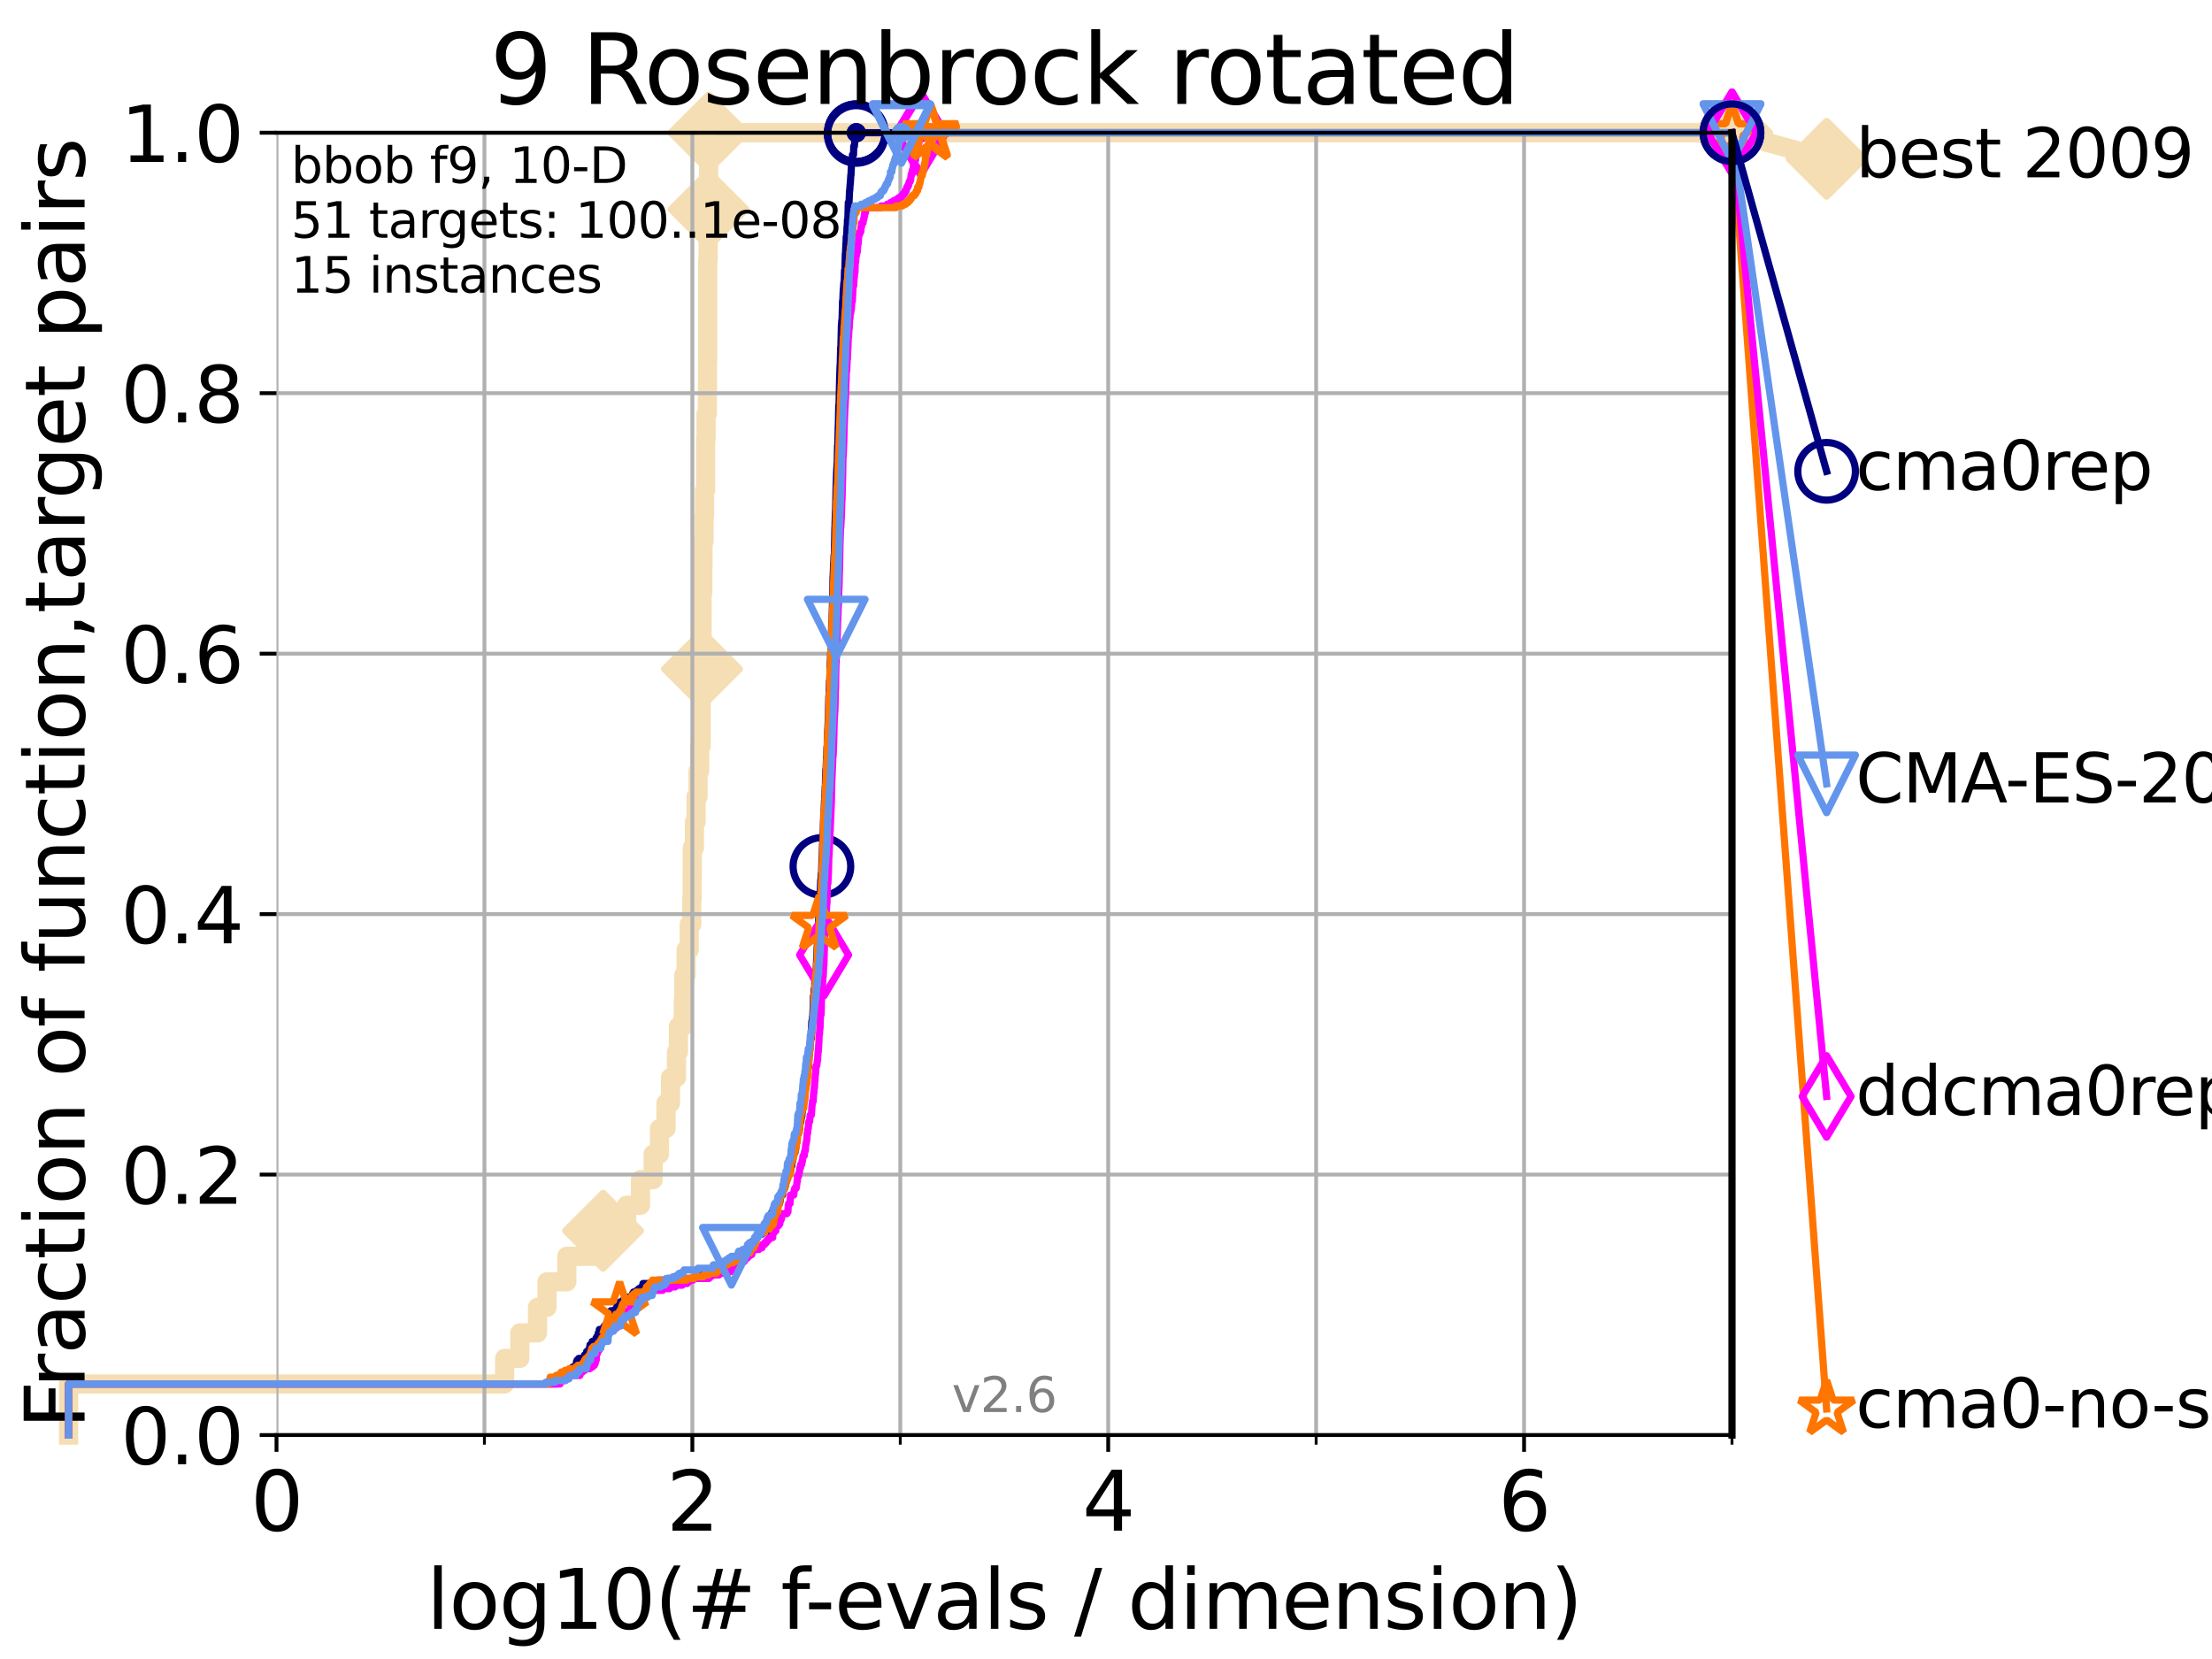 <?xml version="1.0" encoding="utf-8" standalone="no"?>
<!DOCTYPE svg PUBLIC "-//W3C//DTD SVG 1.1//EN"
  "http://www.w3.org/Graphics/SVG/1.1/DTD/svg11.dtd">
<svg xmlns:xlink="http://www.w3.org/1999/xlink" width="460.8pt" height="345.6pt" viewBox="0 0 460.8 345.6" xmlns="http://www.w3.org/2000/svg" version="1.1">
 <defs>
  <style type="text/css">*{stroke-linejoin: round; stroke-linecap: butt}</style>
 </defs>
 <g id="figure_1">
  <g id="patch_1">
   <path d="M 0 345.6 
L 460.8 345.6 
L 460.8 0 
L 0 0 
z
" style="fill: #ffffff"/>
  </g>
  <g id="axes_1">
   <g id="patch_2">
    <path d="M 57.6 298.944 
L 360.806 298.944 
L 360.806 27.648 
L 57.6 27.648 
z
" style="fill: #ffffff"/>
   </g>
   <g id="line2d_1">
    <path d="M 14.285 298.944 
L 14.285 288.305 
L 105.113 288.305 
L 105.113 282.985 
L 108.29 282.985 
L 108.29 277.666 
L 111.972 277.666 
L 111.972 272.346 
L 113.954 272.346 
L 113.954 267.027 
L 118.077 267.027 
L 118.077 261.707 
L 125.628 261.707 
L 125.628 256.388 
L 130.541 256.388 
L 130.541 251.068 
L 133.424 251.068 
L 133.424 245.749 
L 136.069 245.749 
L 136.069 240.429 
L 137.386 240.429 
L 137.386 235.11 
L 138.743 235.11 
L 138.743 229.79 
L 139.677 229.79 
L 139.677 224.471 
L 140.928 224.471 
L 140.928 219.151 
L 141.327 219.151 
L 141.327 213.832 
L 142.332 213.832 
L 142.332 208.512 
L 142.436 208.512 
L 142.436 203.192 
L 142.926 203.192 
L 142.926 197.873 
L 143.58 197.873 
L 143.58 192.553 
L 144.098 192.553 
L 144.098 187.234 
L 144.193 187.234 
L 144.193 181.914 
L 144.212 181.914 
L 144.212 176.595 
L 144.658 176.595 
L 144.658 171.275 
L 145.004 171.275 
L 145.004 165.956 
L 145.415 165.956 
L 145.415 160.636 
L 145.748 160.636 
L 145.748 155.317 
L 146.075 155.317 
L 146.075 144.678 
L 146.177 144.678 
L 146.177 139.358 
L 146.244 139.358 
L 146.244 128.719 
L 146.261 128.719 
L 146.261 123.4 
L 146.413 123.4 
L 146.413 118.08 
L 146.446 118.08 
L 146.446 112.76 
L 146.662 112.76 
L 146.662 107.441 
L 146.761 107.441 
L 146.761 102.121 
L 146.99 102.121 
L 146.99 91.482 
L 147.087 91.482 
L 147.087 86.163 
L 147.36 86.163 
L 147.36 80.843 
L 147.376 80.843 
L 147.376 75.524 
L 147.424 75.524 
L 147.424 54.246 
L 147.519 54.246 
L 147.519 48.926 
L 147.566 48.926 
L 147.566 43.607 
L 147.613 43.607 
L 147.613 27.648 
L 360.806 27.648 
" style="fill: none; stroke: #f5deb3; stroke-width: 4; stroke-linecap: square"/>
   </g>
   <g id="line2d_2">
    <defs>
     <path id="mbf7c4f692a" d="M -0 7.778 
L 7.778 0 
L 0 -7.778 
L -7.778 -0 
z
" style="stroke: #f5deb3; stroke-width: 1.5; stroke-linejoin: miter"/>
    </defs>
    <g>
     <use xlink:href="#mbf7c4f692a" x="125.628" y="256.388" style="fill: #f5deb3; stroke: #f5deb3; stroke-width: 1.5; stroke-linejoin: miter"/>
     <use xlink:href="#mbf7c4f692a" x="146.244" y="139.358" style="fill: #f5deb3; stroke: #f5deb3; stroke-width: 1.5; stroke-linejoin: miter"/>
     <use xlink:href="#mbf7c4f692a" x="147.613" y="43.607" style="fill: #f5deb3; stroke: #f5deb3; stroke-width: 1.5; stroke-linejoin: miter"/>
     <use xlink:href="#mbf7c4f692a" x="147.613" y="27.648" style="fill: #f5deb3; stroke: #f5deb3; stroke-width: 1.5; stroke-linejoin: miter"/>
     <use xlink:href="#mbf7c4f692a" x="147.613" y="27.648" style="fill: #f5deb3; stroke: #f5deb3; stroke-width: 1.5; stroke-linejoin: miter"/>
     <use xlink:href="#mbf7c4f692a" x="360.806" y="27.648" style="fill: #f5deb3; stroke: #f5deb3; stroke-width: 1.5; stroke-linejoin: miter"/>
    </g>
   </g>
   <g id="line2d_3">
    <path style="fill: none; stroke: #f5deb3; stroke-width: 4; stroke-linecap: square"/>
    <g/>
   </g>
   <g id="line2d_4">
    <path d="M 360.806 27.648 
L 380.515 33.074 
" style="fill: none; stroke: #f5deb3; stroke-width: 4; stroke-linecap: square"/>
    <g>
     <use xlink:href="#mbf7c4f692a" x="360.806" y="27.648" style="fill: #f5deb3; stroke: #f5deb3; stroke-width: 1.5; stroke-linejoin: miter"/>
     <use xlink:href="#mbf7c4f692a" x="380.515" y="33.074" style="fill: #f5deb3; stroke: #f5deb3; stroke-width: 1.5; stroke-linejoin: miter"/>
    </g>
   </g>
   <g id="matplotlib.axis_1">
    <g id="xtick_1">
     <g id="line2d_5">
      <path d="M 57.6 298.944 
L 57.6 27.648 
" clip-path="url(#p27b6e94b97)" style="fill: none; stroke: #b0b0b0; stroke-width: 0.8; stroke-linecap: square"/>
     </g>
     <g id="line2d_6">
      <defs>
       <path id="me33f983c8c" d="M 0 0 
L 0 3.5 
" style="stroke: #000000; stroke-width: 0.8"/>
      </defs>
      <g>
       <use xlink:href="#me33f983c8c" x="57.6" y="298.944" style="stroke: #000000; stroke-width: 0.8"/>
      </g>
     </g>
     <g id="text_1">
      <!-- 0 -->
      <g transform="translate(52.192 318.861)scale(0.17 -0.17)">
       <defs>
        <path id="DejaVuSans-30" d="M 2034 4250 
Q 1547 4250 1301 3770 
Q 1056 3291 1056 2328 
Q 1056 1369 1301 889 
Q 1547 409 2034 409 
Q 2525 409 2770 889 
Q 3016 1369 3016 2328 
Q 3016 3291 2770 3770 
Q 2525 4250 2034 4250 
z
M 2034 4750 
Q 2819 4750 3233 4129 
Q 3647 3509 3647 2328 
Q 3647 1150 3233 529 
Q 2819 -91 2034 -91 
Q 1250 -91 836 529 
Q 422 1150 422 2328 
Q 422 3509 836 4129 
Q 1250 4750 2034 4750 
z
" transform="scale(0.016)"/>
       </defs>
       <use xlink:href="#DejaVuSans-30"/>
      </g>
     </g>
    </g>
    <g id="xtick_2">
     <g id="line2d_7">
      <path d="M 144.23 298.944 
L 144.23 27.648 
" clip-path="url(#p27b6e94b97)" style="fill: none; stroke: #b0b0b0; stroke-width: 0.8; stroke-linecap: square"/>
     </g>
     <g id="line2d_8">
      <g>
       <use xlink:href="#me33f983c8c" x="144.23" y="298.944" style="stroke: #000000; stroke-width: 0.8"/>
      </g>
     </g>
     <g id="text_2">
      <!-- 2 -->
      <g transform="translate(138.822 318.861)scale(0.17 -0.17)">
       <defs>
        <path id="DejaVuSans-32" d="M 1228 531 
L 3431 531 
L 3431 0 
L 469 0 
L 469 531 
Q 828 903 1448 1529 
Q 2069 2156 2228 2338 
Q 2531 2678 2651 2914 
Q 2772 3150 2772 3378 
Q 2772 3750 2511 3984 
Q 2250 4219 1831 4219 
Q 1534 4219 1204 4116 
Q 875 4013 500 3803 
L 500 4441 
Q 881 4594 1212 4672 
Q 1544 4750 1819 4750 
Q 2544 4750 2975 4387 
Q 3406 4025 3406 3419 
Q 3406 3131 3298 2873 
Q 3191 2616 2906 2266 
Q 2828 2175 2409 1742 
Q 1991 1309 1228 531 
z
" transform="scale(0.016)"/>
       </defs>
       <use xlink:href="#DejaVuSans-32"/>
      </g>
     </g>
    </g>
    <g id="xtick_3">
     <g id="line2d_9">
      <path d="M 230.861 298.944 
L 230.861 27.648 
" clip-path="url(#p27b6e94b97)" style="fill: none; stroke: #b0b0b0; stroke-width: 0.8; stroke-linecap: square"/>
     </g>
     <g id="line2d_10">
      <g>
       <use xlink:href="#me33f983c8c" x="230.861" y="298.944" style="stroke: #000000; stroke-width: 0.8"/>
      </g>
     </g>
     <g id="text_3">
      <!-- 4 -->
      <g transform="translate(225.453 318.861)scale(0.17 -0.17)">
       <defs>
        <path id="DejaVuSans-34" d="M 2419 4116 
L 825 1625 
L 2419 1625 
L 2419 4116 
z
M 2253 4666 
L 3047 4666 
L 3047 1625 
L 3713 1625 
L 3713 1100 
L 3047 1100 
L 3047 0 
L 2419 0 
L 2419 1100 
L 313 1100 
L 313 1709 
L 2253 4666 
z
" transform="scale(0.016)"/>
       </defs>
       <use xlink:href="#DejaVuSans-34"/>
      </g>
     </g>
    </g>
    <g id="xtick_4">
     <g id="line2d_11">
      <path d="M 317.491 298.944 
L 317.491 27.648 
" clip-path="url(#p27b6e94b97)" style="fill: none; stroke: #b0b0b0; stroke-width: 0.8; stroke-linecap: square"/>
     </g>
     <g id="line2d_12">
      <g>
       <use xlink:href="#me33f983c8c" x="317.491" y="298.944" style="stroke: #000000; stroke-width: 0.8"/>
      </g>
     </g>
     <g id="text_4">
      <!-- 6 -->
      <g transform="translate(312.083 318.861)scale(0.17 -0.17)">
       <defs>
        <path id="DejaVuSans-36" d="M 2113 2584 
Q 1688 2584 1439 2293 
Q 1191 2003 1191 1497 
Q 1191 994 1439 701 
Q 1688 409 2113 409 
Q 2538 409 2786 701 
Q 3034 994 3034 1497 
Q 3034 2003 2786 2293 
Q 2538 2584 2113 2584 
z
M 3366 4563 
L 3366 3988 
Q 3128 4100 2886 4159 
Q 2644 4219 2406 4219 
Q 1781 4219 1451 3797 
Q 1122 3375 1075 2522 
Q 1259 2794 1537 2939 
Q 1816 3084 2150 3084 
Q 2853 3084 3261 2657 
Q 3669 2231 3669 1497 
Q 3669 778 3244 343 
Q 2819 -91 2113 -91 
Q 1303 -91 875 529 
Q 447 1150 447 2328 
Q 447 3434 972 4092 
Q 1497 4750 2381 4750 
Q 2619 4750 2861 4703 
Q 3103 4656 3366 4563 
z
" transform="scale(0.016)"/>
       </defs>
       <use xlink:href="#DejaVuSans-36"/>
      </g>
     </g>
    </g>
    <g id="xtick_5">
     <g id="line2d_13">
      <path d="M 100.915 298.944 
L 100.915 27.648 
" clip-path="url(#p27b6e94b97)" style="fill: none; stroke: #b0b0b0; stroke-width: 0.8; stroke-linecap: square"/>
     </g>
     <g id="line2d_14">
      <defs>
       <path id="m76353263f8" d="M 0 0 
L 0 2 
" style="stroke: #000000; stroke-width: 0.6"/>
      </defs>
      <g>
       <use xlink:href="#m76353263f8" x="100.915" y="298.944" style="stroke: #000000; stroke-width: 0.6"/>
      </g>
     </g>
    </g>
    <g id="xtick_6">
     <g id="line2d_15">
      <path d="M 187.546 298.944 
L 187.546 27.648 
" clip-path="url(#p27b6e94b97)" style="fill: none; stroke: #b0b0b0; stroke-width: 0.8; stroke-linecap: square"/>
     </g>
     <g id="line2d_16">
      <g>
       <use xlink:href="#m76353263f8" x="187.546" y="298.944" style="stroke: #000000; stroke-width: 0.6"/>
      </g>
     </g>
    </g>
    <g id="xtick_7">
     <g id="line2d_17">
      <path d="M 274.176 298.944 
L 274.176 27.648 
" clip-path="url(#p27b6e94b97)" style="fill: none; stroke: #b0b0b0; stroke-width: 0.8; stroke-linecap: square"/>
     </g>
     <g id="line2d_18">
      <g>
       <use xlink:href="#m76353263f8" x="274.176" y="298.944" style="stroke: #000000; stroke-width: 0.6"/>
      </g>
     </g>
    </g>
    <g id="xtick_8">
     <g id="line2d_19">
      <path d="M 360.806 298.944 
L 360.806 27.648 
" clip-path="url(#p27b6e94b97)" style="fill: none; stroke: #b0b0b0; stroke-width: 0.8; stroke-linecap: square"/>
     </g>
     <g id="line2d_20">
      <g>
       <use xlink:href="#m76353263f8" x="360.806" y="298.944" style="stroke: #000000; stroke-width: 0.6"/>
      </g>
     </g>
    </g>
    <g id="text_5">
     <!-- log10(# f-evals / dimension) -->
     <g transform="translate(88.823 339.314)scale(0.17 -0.17)">
      <defs>
       <path id="DejaVuSans-6c" d="M 603 4863 
L 1178 4863 
L 1178 0 
L 603 0 
L 603 4863 
z
" transform="scale(0.016)"/>
       <path id="DejaVuSans-6f" d="M 1959 3097 
Q 1497 3097 1228 2736 
Q 959 2375 959 1747 
Q 959 1119 1226 758 
Q 1494 397 1959 397 
Q 2419 397 2687 759 
Q 2956 1122 2956 1747 
Q 2956 2369 2687 2733 
Q 2419 3097 1959 3097 
z
M 1959 3584 
Q 2709 3584 3137 3096 
Q 3566 2609 3566 1747 
Q 3566 888 3137 398 
Q 2709 -91 1959 -91 
Q 1206 -91 779 398 
Q 353 888 353 1747 
Q 353 2609 779 3096 
Q 1206 3584 1959 3584 
z
" transform="scale(0.016)"/>
       <path id="DejaVuSans-67" d="M 2906 1791 
Q 2906 2416 2648 2759 
Q 2391 3103 1925 3103 
Q 1463 3103 1205 2759 
Q 947 2416 947 1791 
Q 947 1169 1205 825 
Q 1463 481 1925 481 
Q 2391 481 2648 825 
Q 2906 1169 2906 1791 
z
M 3481 434 
Q 3481 -459 3084 -895 
Q 2688 -1331 1869 -1331 
Q 1566 -1331 1297 -1286 
Q 1028 -1241 775 -1147 
L 775 -588 
Q 1028 -725 1275 -790 
Q 1522 -856 1778 -856 
Q 2344 -856 2625 -561 
Q 2906 -266 2906 331 
L 2906 616 
Q 2728 306 2450 153 
Q 2172 0 1784 0 
Q 1141 0 747 490 
Q 353 981 353 1791 
Q 353 2603 747 3093 
Q 1141 3584 1784 3584 
Q 2172 3584 2450 3431 
Q 2728 3278 2906 2969 
L 2906 3500 
L 3481 3500 
L 3481 434 
z
" transform="scale(0.016)"/>
       <path id="DejaVuSans-31" d="M 794 531 
L 1825 531 
L 1825 4091 
L 703 3866 
L 703 4441 
L 1819 4666 
L 2450 4666 
L 2450 531 
L 3481 531 
L 3481 0 
L 794 0 
L 794 531 
z
" transform="scale(0.016)"/>
       <path id="DejaVuSans-28" d="M 1984 4856 
Q 1566 4138 1362 3434 
Q 1159 2731 1159 2009 
Q 1159 1288 1364 580 
Q 1569 -128 1984 -844 
L 1484 -844 
Q 1016 -109 783 600 
Q 550 1309 550 2009 
Q 550 2706 781 3412 
Q 1013 4119 1484 4856 
L 1984 4856 
z
" transform="scale(0.016)"/>
       <path id="DejaVuSans-23" d="M 3272 2816 
L 2363 2816 
L 2100 1772 
L 3016 1772 
L 3272 2816 
z
M 2803 4594 
L 2478 3297 
L 3391 3297 
L 3719 4594 
L 4219 4594 
L 3897 3297 
L 4872 3297 
L 4872 2816 
L 3775 2816 
L 3519 1772 
L 4513 1772 
L 4513 1294 
L 3397 1294 
L 3072 0 
L 2572 0 
L 2894 1294 
L 1978 1294 
L 1656 0 
L 1153 0 
L 1478 1294 
L 494 1294 
L 494 1772 
L 1594 1772 
L 1856 2816 
L 850 2816 
L 850 3297 
L 1978 3297 
L 2297 4594 
L 2803 4594 
z
" transform="scale(0.016)"/>
       <path id="DejaVuSans-20" transform="scale(0.016)"/>
       <path id="DejaVuSans-66" d="M 2375 4863 
L 2375 4384 
L 1825 4384 
Q 1516 4384 1395 4259 
Q 1275 4134 1275 3809 
L 1275 3500 
L 2222 3500 
L 2222 3053 
L 1275 3053 
L 1275 0 
L 697 0 
L 697 3053 
L 147 3053 
L 147 3500 
L 697 3500 
L 697 3744 
Q 697 4328 969 4595 
Q 1241 4863 1831 4863 
L 2375 4863 
z
" transform="scale(0.016)"/>
       <path id="DejaVuSans-2d" d="M 313 2009 
L 1997 2009 
L 1997 1497 
L 313 1497 
L 313 2009 
z
" transform="scale(0.016)"/>
       <path id="DejaVuSans-65" d="M 3597 1894 
L 3597 1613 
L 953 1613 
Q 991 1019 1311 708 
Q 1631 397 2203 397 
Q 2534 397 2845 478 
Q 3156 559 3463 722 
L 3463 178 
Q 3153 47 2828 -22 
Q 2503 -91 2169 -91 
Q 1331 -91 842 396 
Q 353 884 353 1716 
Q 353 2575 817 3079 
Q 1281 3584 2069 3584 
Q 2775 3584 3186 3129 
Q 3597 2675 3597 1894 
z
M 3022 2063 
Q 3016 2534 2758 2815 
Q 2500 3097 2075 3097 
Q 1594 3097 1305 2825 
Q 1016 2553 972 2059 
L 3022 2063 
z
" transform="scale(0.016)"/>
       <path id="DejaVuSans-76" d="M 191 3500 
L 800 3500 
L 1894 563 
L 2988 3500 
L 3597 3500 
L 2284 0 
L 1503 0 
L 191 3500 
z
" transform="scale(0.016)"/>
       <path id="DejaVuSans-61" d="M 2194 1759 
Q 1497 1759 1228 1600 
Q 959 1441 959 1056 
Q 959 750 1161 570 
Q 1363 391 1709 391 
Q 2188 391 2477 730 
Q 2766 1069 2766 1631 
L 2766 1759 
L 2194 1759 
z
M 3341 1997 
L 3341 0 
L 2766 0 
L 2766 531 
Q 2569 213 2275 61 
Q 1981 -91 1556 -91 
Q 1019 -91 701 211 
Q 384 513 384 1019 
Q 384 1609 779 1909 
Q 1175 2209 1959 2209 
L 2766 2209 
L 2766 2266 
Q 2766 2663 2505 2880 
Q 2244 3097 1772 3097 
Q 1472 3097 1187 3025 
Q 903 2953 641 2809 
L 641 3341 
Q 956 3463 1253 3523 
Q 1550 3584 1831 3584 
Q 2591 3584 2966 3190 
Q 3341 2797 3341 1997 
z
" transform="scale(0.016)"/>
       <path id="DejaVuSans-73" d="M 2834 3397 
L 2834 2853 
Q 2591 2978 2328 3040 
Q 2066 3103 1784 3103 
Q 1356 3103 1142 2972 
Q 928 2841 928 2578 
Q 928 2378 1081 2264 
Q 1234 2150 1697 2047 
L 1894 2003 
Q 2506 1872 2764 1633 
Q 3022 1394 3022 966 
Q 3022 478 2636 193 
Q 2250 -91 1575 -91 
Q 1294 -91 989 -36 
Q 684 19 347 128 
L 347 722 
Q 666 556 975 473 
Q 1284 391 1588 391 
Q 1994 391 2212 530 
Q 2431 669 2431 922 
Q 2431 1156 2273 1281 
Q 2116 1406 1581 1522 
L 1381 1569 
Q 847 1681 609 1914 
Q 372 2147 372 2553 
Q 372 3047 722 3315 
Q 1072 3584 1716 3584 
Q 2034 3584 2315 3537 
Q 2597 3491 2834 3397 
z
" transform="scale(0.016)"/>
       <path id="DejaVuSans-2f" d="M 1625 4666 
L 2156 4666 
L 531 -594 
L 0 -594 
L 1625 4666 
z
" transform="scale(0.016)"/>
       <path id="DejaVuSans-64" d="M 2906 2969 
L 2906 4863 
L 3481 4863 
L 3481 0 
L 2906 0 
L 2906 525 
Q 2725 213 2448 61 
Q 2172 -91 1784 -91 
Q 1150 -91 751 415 
Q 353 922 353 1747 
Q 353 2572 751 3078 
Q 1150 3584 1784 3584 
Q 2172 3584 2448 3432 
Q 2725 3281 2906 2969 
z
M 947 1747 
Q 947 1113 1208 752 
Q 1469 391 1925 391 
Q 2381 391 2643 752 
Q 2906 1113 2906 1747 
Q 2906 2381 2643 2742 
Q 2381 3103 1925 3103 
Q 1469 3103 1208 2742 
Q 947 2381 947 1747 
z
" transform="scale(0.016)"/>
       <path id="DejaVuSans-69" d="M 603 3500 
L 1178 3500 
L 1178 0 
L 603 0 
L 603 3500 
z
M 603 4863 
L 1178 4863 
L 1178 4134 
L 603 4134 
L 603 4863 
z
" transform="scale(0.016)"/>
       <path id="DejaVuSans-6d" d="M 3328 2828 
Q 3544 3216 3844 3400 
Q 4144 3584 4550 3584 
Q 5097 3584 5394 3201 
Q 5691 2819 5691 2113 
L 5691 0 
L 5113 0 
L 5113 2094 
Q 5113 2597 4934 2840 
Q 4756 3084 4391 3084 
Q 3944 3084 3684 2787 
Q 3425 2491 3425 1978 
L 3425 0 
L 2847 0 
L 2847 2094 
Q 2847 2600 2669 2842 
Q 2491 3084 2119 3084 
Q 1678 3084 1418 2786 
Q 1159 2488 1159 1978 
L 1159 0 
L 581 0 
L 581 3500 
L 1159 3500 
L 1159 2956 
Q 1356 3278 1631 3431 
Q 1906 3584 2284 3584 
Q 2666 3584 2933 3390 
Q 3200 3197 3328 2828 
z
" transform="scale(0.016)"/>
       <path id="DejaVuSans-6e" d="M 3513 2113 
L 3513 0 
L 2938 0 
L 2938 2094 
Q 2938 2591 2744 2837 
Q 2550 3084 2163 3084 
Q 1697 3084 1428 2787 
Q 1159 2491 1159 1978 
L 1159 0 
L 581 0 
L 581 3500 
L 1159 3500 
L 1159 2956 
Q 1366 3272 1645 3428 
Q 1925 3584 2291 3584 
Q 2894 3584 3203 3211 
Q 3513 2838 3513 2113 
z
" transform="scale(0.016)"/>
       <path id="DejaVuSans-29" d="M 513 4856 
L 1013 4856 
Q 1481 4119 1714 3412 
Q 1947 2706 1947 2009 
Q 1947 1309 1714 600 
Q 1481 -109 1013 -844 
L 513 -844 
Q 928 -128 1133 580 
Q 1338 1288 1338 2009 
Q 1338 2731 1133 3434 
Q 928 4138 513 4856 
z
" transform="scale(0.016)"/>
      </defs>
      <use xlink:href="#DejaVuSans-6c"/>
      <use xlink:href="#DejaVuSans-6f" x="27.783"/>
      <use xlink:href="#DejaVuSans-67" x="88.965"/>
      <use xlink:href="#DejaVuSans-31" x="152.441"/>
      <use xlink:href="#DejaVuSans-30" x="216.064"/>
      <use xlink:href="#DejaVuSans-28" x="279.688"/>
      <use xlink:href="#DejaVuSans-23" x="318.701"/>
      <use xlink:href="#DejaVuSans-20" x="402.49"/>
      <use xlink:href="#DejaVuSans-66" x="434.277"/>
      <use xlink:href="#DejaVuSans-2d" x="463.982"/>
      <use xlink:href="#DejaVuSans-65" x="500.066"/>
      <use xlink:href="#DejaVuSans-76" x="561.59"/>
      <use xlink:href="#DejaVuSans-61" x="620.77"/>
      <use xlink:href="#DejaVuSans-6c" x="682.049"/>
      <use xlink:href="#DejaVuSans-73" x="709.832"/>
      <use xlink:href="#DejaVuSans-20" x="761.932"/>
      <use xlink:href="#DejaVuSans-2f" x="793.719"/>
      <use xlink:href="#DejaVuSans-20" x="827.41"/>
      <use xlink:href="#DejaVuSans-64" x="859.197"/>
      <use xlink:href="#DejaVuSans-69" x="922.674"/>
      <use xlink:href="#DejaVuSans-6d" x="950.457"/>
      <use xlink:href="#DejaVuSans-65" x="1047.869"/>
      <use xlink:href="#DejaVuSans-6e" x="1109.393"/>
      <use xlink:href="#DejaVuSans-73" x="1172.771"/>
      <use xlink:href="#DejaVuSans-69" x="1224.871"/>
      <use xlink:href="#DejaVuSans-6f" x="1252.654"/>
      <use xlink:href="#DejaVuSans-6e" x="1313.836"/>
      <use xlink:href="#DejaVuSans-29" x="1377.215"/>
     </g>
    </g>
   </g>
   <g id="matplotlib.axis_2">
    <g id="ytick_1">
     <g id="line2d_21">
      <path d="M 57.6 298.944 
L 360.806 298.944 
" clip-path="url(#p27b6e94b97)" style="fill: none; stroke: #b0b0b0; stroke-width: 0.8; stroke-linecap: square"/>
     </g>
     <g id="line2d_22">
      <defs>
       <path id="mf53776bda4" d="M 0 0 
L -3.5 0 
" style="stroke: #000000; stroke-width: 0.8"/>
      </defs>
      <g>
       <use xlink:href="#mf53776bda4" x="57.6" y="298.944" style="stroke: #000000; stroke-width: 0.8"/>
      </g>
     </g>
     <g id="text_6">
      <!-- 0.0 -->
      <g transform="translate(25.155 305.023)scale(0.16 -0.16)">
       <defs>
        <path id="DejaVuSans-2e" d="M 684 794 
L 1344 794 
L 1344 0 
L 684 0 
L 684 794 
z
" transform="scale(0.016)"/>
       </defs>
       <use xlink:href="#DejaVuSans-30"/>
       <use xlink:href="#DejaVuSans-2e" x="63.623"/>
       <use xlink:href="#DejaVuSans-30" x="95.41"/>
      </g>
     </g>
    </g>
    <g id="ytick_2">
     <g id="line2d_23">
      <path d="M 57.6 244.685 
L 360.806 244.685 
" clip-path="url(#p27b6e94b97)" style="fill: none; stroke: #b0b0b0; stroke-width: 0.8; stroke-linecap: square"/>
     </g>
     <g id="line2d_24">
      <g>
       <use xlink:href="#mf53776bda4" x="57.6" y="244.685" style="stroke: #000000; stroke-width: 0.8"/>
      </g>
     </g>
     <g id="text_7">
      <!-- 0.2 -->
      <g transform="translate(25.155 250.764)scale(0.16 -0.16)">
       <use xlink:href="#DejaVuSans-30"/>
       <use xlink:href="#DejaVuSans-2e" x="63.623"/>
       <use xlink:href="#DejaVuSans-32" x="95.41"/>
      </g>
     </g>
    </g>
    <g id="ytick_3">
     <g id="line2d_25">
      <path d="M 57.6 190.426 
L 360.806 190.426 
" clip-path="url(#p27b6e94b97)" style="fill: none; stroke: #b0b0b0; stroke-width: 0.8; stroke-linecap: square"/>
     </g>
     <g id="line2d_26">
      <g>
       <use xlink:href="#mf53776bda4" x="57.6" y="190.426" style="stroke: #000000; stroke-width: 0.8"/>
      </g>
     </g>
     <g id="text_8">
      <!-- 0.4 -->
      <g transform="translate(25.155 196.504)scale(0.16 -0.16)">
       <use xlink:href="#DejaVuSans-30"/>
       <use xlink:href="#DejaVuSans-2e" x="63.623"/>
       <use xlink:href="#DejaVuSans-34" x="95.41"/>
      </g>
     </g>
    </g>
    <g id="ytick_4">
     <g id="line2d_27">
      <path d="M 57.6 136.166 
L 360.806 136.166 
" clip-path="url(#p27b6e94b97)" style="fill: none; stroke: #b0b0b0; stroke-width: 0.8; stroke-linecap: square"/>
     </g>
     <g id="line2d_28">
      <g>
       <use xlink:href="#mf53776bda4" x="57.6" y="136.166" style="stroke: #000000; stroke-width: 0.8"/>
      </g>
     </g>
     <g id="text_9">
      <!-- 0.6 -->
      <g transform="translate(25.155 142.245)scale(0.16 -0.16)">
       <use xlink:href="#DejaVuSans-30"/>
       <use xlink:href="#DejaVuSans-2e" x="63.623"/>
       <use xlink:href="#DejaVuSans-36" x="95.41"/>
      </g>
     </g>
    </g>
    <g id="ytick_5">
     <g id="line2d_29">
      <path d="M 57.6 81.907 
L 360.806 81.907 
" clip-path="url(#p27b6e94b97)" style="fill: none; stroke: #b0b0b0; stroke-width: 0.8; stroke-linecap: square"/>
     </g>
     <g id="line2d_30">
      <g>
       <use xlink:href="#mf53776bda4" x="57.6" y="81.907" style="stroke: #000000; stroke-width: 0.8"/>
      </g>
     </g>
     <g id="text_10">
      <!-- 0.8 -->
      <g transform="translate(25.155 87.986)scale(0.16 -0.16)">
       <defs>
        <path id="DejaVuSans-38" d="M 2034 2216 
Q 1584 2216 1326 1975 
Q 1069 1734 1069 1313 
Q 1069 891 1326 650 
Q 1584 409 2034 409 
Q 2484 409 2743 651 
Q 3003 894 3003 1313 
Q 3003 1734 2745 1975 
Q 2488 2216 2034 2216 
z
M 1403 2484 
Q 997 2584 770 2862 
Q 544 3141 544 3541 
Q 544 4100 942 4425 
Q 1341 4750 2034 4750 
Q 2731 4750 3128 4425 
Q 3525 4100 3525 3541 
Q 3525 3141 3298 2862 
Q 3072 2584 2669 2484 
Q 3125 2378 3379 2068 
Q 3634 1759 3634 1313 
Q 3634 634 3220 271 
Q 2806 -91 2034 -91 
Q 1263 -91 848 271 
Q 434 634 434 1313 
Q 434 1759 690 2068 
Q 947 2378 1403 2484 
z
M 1172 3481 
Q 1172 3119 1398 2916 
Q 1625 2713 2034 2713 
Q 2441 2713 2670 2916 
Q 2900 3119 2900 3481 
Q 2900 3844 2670 4047 
Q 2441 4250 2034 4250 
Q 1625 4250 1398 4047 
Q 1172 3844 1172 3481 
z
" transform="scale(0.016)"/>
       </defs>
       <use xlink:href="#DejaVuSans-30"/>
       <use xlink:href="#DejaVuSans-2e" x="63.623"/>
       <use xlink:href="#DejaVuSans-38" x="95.41"/>
      </g>
     </g>
    </g>
    <g id="ytick_6">
     <g id="line2d_31">
      <path d="M 57.6 27.648 
L 360.806 27.648 
" clip-path="url(#p27b6e94b97)" style="fill: none; stroke: #b0b0b0; stroke-width: 0.8; stroke-linecap: square"/>
     </g>
     <g id="line2d_32">
      <g>
       <use xlink:href="#mf53776bda4" x="57.6" y="27.648" style="stroke: #000000; stroke-width: 0.8"/>
      </g>
     </g>
     <g id="text_11">
      <!-- 1.0 -->
      <g transform="translate(25.155 33.727)scale(0.16 -0.16)">
       <use xlink:href="#DejaVuSans-31"/>
       <use xlink:href="#DejaVuSans-2e" x="63.623"/>
       <use xlink:href="#DejaVuSans-30" x="95.41"/>
      </g>
     </g>
    </g>
    <g id="text_12">
     <!-- Fraction of function,target pairs -->
     <g transform="translate(17.62 297.681)rotate(-90)scale(0.17 -0.17)">
      <defs>
       <path id="DejaVuSans-46" d="M 628 4666 
L 3309 4666 
L 3309 4134 
L 1259 4134 
L 1259 2759 
L 3109 2759 
L 3109 2228 
L 1259 2228 
L 1259 0 
L 628 0 
L 628 4666 
z
" transform="scale(0.016)"/>
       <path id="DejaVuSans-72" d="M 2631 2963 
Q 2534 3019 2420 3045 
Q 2306 3072 2169 3072 
Q 1681 3072 1420 2755 
Q 1159 2438 1159 1844 
L 1159 0 
L 581 0 
L 581 3500 
L 1159 3500 
L 1159 2956 
Q 1341 3275 1631 3429 
Q 1922 3584 2338 3584 
Q 2397 3584 2469 3576 
Q 2541 3569 2628 3553 
L 2631 2963 
z
" transform="scale(0.016)"/>
       <path id="DejaVuSans-63" d="M 3122 3366 
L 3122 2828 
Q 2878 2963 2633 3030 
Q 2388 3097 2138 3097 
Q 1578 3097 1268 2742 
Q 959 2388 959 1747 
Q 959 1106 1268 751 
Q 1578 397 2138 397 
Q 2388 397 2633 464 
Q 2878 531 3122 666 
L 3122 134 
Q 2881 22 2623 -34 
Q 2366 -91 2075 -91 
Q 1284 -91 818 406 
Q 353 903 353 1747 
Q 353 2603 823 3093 
Q 1294 3584 2113 3584 
Q 2378 3584 2631 3529 
Q 2884 3475 3122 3366 
z
" transform="scale(0.016)"/>
       <path id="DejaVuSans-74" d="M 1172 4494 
L 1172 3500 
L 2356 3500 
L 2356 3053 
L 1172 3053 
L 1172 1153 
Q 1172 725 1289 603 
Q 1406 481 1766 481 
L 2356 481 
L 2356 0 
L 1766 0 
Q 1100 0 847 248 
Q 594 497 594 1153 
L 594 3053 
L 172 3053 
L 172 3500 
L 594 3500 
L 594 4494 
L 1172 4494 
z
" transform="scale(0.016)"/>
       <path id="DejaVuSans-75" d="M 544 1381 
L 544 3500 
L 1119 3500 
L 1119 1403 
Q 1119 906 1312 657 
Q 1506 409 1894 409 
Q 2359 409 2629 706 
Q 2900 1003 2900 1516 
L 2900 3500 
L 3475 3500 
L 3475 0 
L 2900 0 
L 2900 538 
Q 2691 219 2414 64 
Q 2138 -91 1772 -91 
Q 1169 -91 856 284 
Q 544 659 544 1381 
z
M 1991 3584 
L 1991 3584 
z
" transform="scale(0.016)"/>
       <path id="DejaVuSans-2c" d="M 750 794 
L 1409 794 
L 1409 256 
L 897 -744 
L 494 -744 
L 750 256 
L 750 794 
z
" transform="scale(0.016)"/>
       <path id="DejaVuSans-70" d="M 1159 525 
L 1159 -1331 
L 581 -1331 
L 581 3500 
L 1159 3500 
L 1159 2969 
Q 1341 3281 1617 3432 
Q 1894 3584 2278 3584 
Q 2916 3584 3314 3078 
Q 3713 2572 3713 1747 
Q 3713 922 3314 415 
Q 2916 -91 2278 -91 
Q 1894 -91 1617 61 
Q 1341 213 1159 525 
z
M 3116 1747 
Q 3116 2381 2855 2742 
Q 2594 3103 2138 3103 
Q 1681 3103 1420 2742 
Q 1159 2381 1159 1747 
Q 1159 1113 1420 752 
Q 1681 391 2138 391 
Q 2594 391 2855 752 
Q 3116 1113 3116 1747 
z
" transform="scale(0.016)"/>
      </defs>
      <use xlink:href="#DejaVuSans-46"/>
      <use xlink:href="#DejaVuSans-72" x="50.27"/>
      <use xlink:href="#DejaVuSans-61" x="91.383"/>
      <use xlink:href="#DejaVuSans-63" x="152.662"/>
      <use xlink:href="#DejaVuSans-74" x="207.643"/>
      <use xlink:href="#DejaVuSans-69" x="246.852"/>
      <use xlink:href="#DejaVuSans-6f" x="274.635"/>
      <use xlink:href="#DejaVuSans-6e" x="335.816"/>
      <use xlink:href="#DejaVuSans-20" x="399.195"/>
      <use xlink:href="#DejaVuSans-6f" x="430.982"/>
      <use xlink:href="#DejaVuSans-66" x="492.164"/>
      <use xlink:href="#DejaVuSans-20" x="527.369"/>
      <use xlink:href="#DejaVuSans-66" x="559.156"/>
      <use xlink:href="#DejaVuSans-75" x="594.361"/>
      <use xlink:href="#DejaVuSans-6e" x="657.74"/>
      <use xlink:href="#DejaVuSans-63" x="721.119"/>
      <use xlink:href="#DejaVuSans-74" x="776.1"/>
      <use xlink:href="#DejaVuSans-69" x="815.309"/>
      <use xlink:href="#DejaVuSans-6f" x="843.092"/>
      <use xlink:href="#DejaVuSans-6e" x="904.273"/>
      <use xlink:href="#DejaVuSans-2c" x="967.652"/>
      <use xlink:href="#DejaVuSans-74" x="999.439"/>
      <use xlink:href="#DejaVuSans-61" x="1038.648"/>
      <use xlink:href="#DejaVuSans-72" x="1099.928"/>
      <use xlink:href="#DejaVuSans-67" x="1139.291"/>
      <use xlink:href="#DejaVuSans-65" x="1202.768"/>
      <use xlink:href="#DejaVuSans-74" x="1264.291"/>
      <use xlink:href="#DejaVuSans-20" x="1303.5"/>
      <use xlink:href="#DejaVuSans-70" x="1335.287"/>
      <use xlink:href="#DejaVuSans-61" x="1398.764"/>
      <use xlink:href="#DejaVuSans-69" x="1460.043"/>
      <use xlink:href="#DejaVuSans-72" x="1487.826"/>
      <use xlink:href="#DejaVuSans-73" x="1528.939"/>
     </g>
    </g>
   </g>
   <g id="line2d_33">
    <defs>
     <path id="m255557846b" d="M 0 1.5 
C 0.398 1.5 0.779 1.342 1.061 1.061 
C 1.342 0.779 1.5 0.398 1.5 0 
C 1.5 -0.398 1.342 -0.779 1.061 -1.061 
C 0.779 -1.342 0.398 -1.5 0 -1.5 
C -0.398 -1.5 -0.779 -1.342 -1.061 -1.061 
C -1.342 -0.779 -1.5 -0.398 -1.5 0 
C -1.5 0.398 -1.342 0.779 -1.061 1.061 
C -0.779 1.342 -0.398 1.5 0 1.5 
z
" style="stroke: #f5deb3"/>
    </defs>
    <g>
     <use xlink:href="#m255557846b" x="147.613" y="27.648" style="fill: #f5deb3; stroke: #f5deb3"/>
     <use xlink:href="#m255557846b" x="147.613" y="27.648" style="fill: #f5deb3; stroke: #f5deb3"/>
    </g>
   </g>
   <g id="line2d_34">
    <defs>
     <path id="meb4a70f42a" d="M 0 1.5 
C 0.398 1.5 0.779 1.342 1.061 1.061 
C 1.342 0.779 1.5 0.398 1.5 0 
C 1.5 -0.398 1.342 -0.779 1.061 -1.061 
C 0.779 -1.342 0.398 -1.5 0 -1.5 
C -0.398 -1.5 -0.779 -1.342 -1.061 -1.061 
C -1.342 -0.779 -1.5 -0.398 -1.5 0 
C -1.5 0.398 -1.342 0.779 -1.061 1.061 
C -0.779 1.342 -0.398 1.5 0 1.5 
z
" style="stroke: #000080"/>
    </defs>
    <g>
     <use xlink:href="#meb4a70f42a" x="178.385" y="27.648" style="fill: #000080; stroke: #000080"/>
     <use xlink:href="#meb4a70f42a" x="178.385" y="27.648" style="fill: #000080; stroke: #000080"/>
    </g>
   </g>
   <g id="line2d_35">
    <path d="M 14.285 298.944 
L 14.285 288.305 
L 116.002 288.305 
L 116.002 287.596 
L 116.17 287.596 
L 116.17 286.532 
L 116.746 286.532 
L 116.746 286.177 
L 117.695 286.177 
L 117.695 285.822 
L 118.302 285.822 
L 118.302 285.468 
L 118.745 285.468 
L 118.745 285.113 
L 119.319 285.113 
L 119.319 284.759 
L 120.013 284.759 
L 120.081 283.695 
L 120.217 283.695 
L 120.217 283.34 
L 120.551 283.34 
L 120.551 282.985 
L 121.707 282.985 
L 121.769 282.276 
L 122.199 282.276 
L 122.199 281.567 
L 122.559 281.567 
L 122.559 281.212 
L 122.796 281.212 
L 122.855 280.503 
L 122.913 280.503 
L 122.913 280.148 
L 123.375 280.148 
L 123.375 279.439 
L 124.047 279.439 
L 124.156 278.73 
L 124.374 278.73 
L 124.374 278.375 
L 124.642 278.375 
L 124.642 277.666 
L 124.854 277.666 
L 124.854 276.957 
L 125.628 276.957 
L 125.628 276.602 
L 125.88 276.602 
L 125.88 276.247 
L 126.177 276.247 
L 126.177 275.893 
L 126.565 275.893 
L 126.614 275.183 
L 126.899 275.183 
L 126.994 273.765 
L 127.181 273.765 
L 127.227 273.056 
L 128.178 273.056 
L 128.178 272.701 
L 128.528 272.701 
L 128.528 271.992 
L 128.786 271.992 
L 128.786 271.637 
L 128.999 271.637 
L 128.999 271.282 
L 129.664 271.282 
L 129.664 270.928 
L 130.345 270.928 
L 130.345 270.573 
L 130.579 270.573 
L 130.579 270.219 
L 131.637 270.219 
L 131.747 269.509 
L 131.965 269.509 
L 131.965 269.155 
L 132.674 269.155 
L 132.674 268.8 
L 133.086 268.8 
L 133.086 268.445 
L 133.623 268.445 
L 133.623 268.091 
L 133.918 268.091 
L 133.951 267.381 
L 136.069 267.381 
L 136.069 267.027 
L 137.031 267.027 
L 137.031 266.672 
L 139.191 266.672 
L 139.191 266.318 
L 145.989 266.318 
L 145.989 265.963 
L 146.227 265.963 
L 146.227 265.608 
L 148.458 265.608 
L 148.458 265.254 
L 148.815 265.254 
L 148.815 264.899 
L 148.933 264.899 
L 148.933 264.544 
L 149.806 264.544 
L 149.806 264.19 
L 150.07 264.19 
L 150.07 263.835 
L 150.384 263.835 
L 150.412 263.126 
L 150.919 263.126 
L 150.919 262.771 
L 151.77 262.771 
L 151.77 262.417 
L 151.945 262.417 
L 151.945 262.062 
L 153.467 262.062 
L 153.467 261.707 
L 154.301 261.707 
L 154.301 261.353 
L 154.432 261.353 
L 154.432 260.998 
L 155.537 260.998 
L 155.537 260.643 
L 156.005 260.643 
L 156.005 260.289 
L 156.433 260.289 
L 156.462 259.225 
L 156.58 259.225 
L 156.58 258.87 
L 156.822 258.87 
L 156.822 258.516 
L 157.204 258.516 
L 157.251 257.806 
L 157.697 257.806 
L 157.697 257.452 
L 157.917 257.452 
L 157.917 257.097 
L 158.726 257.097 
L 158.726 256.742 
L 159.334 256.742 
L 159.334 256.388 
L 159.964 256.388 
L 159.972 255.678 
L 160.247 255.678 
L 160.351 254.26 
L 160.367 254.26 
L 160.367 253.905 
L 160.731 253.905 
L 160.801 252.487 
L 161.095 252.487 
L 161.095 252.132 
L 161.316 252.132 
L 161.407 251.423 
L 161.55 251.423 
L 161.55 251.068 
L 161.884 251.068 
L 161.884 250.714 
L 162.364 250.714 
L 162.364 250.359 
L 162.485 250.359 
L 162.535 249.295 
L 162.677 249.295 
L 162.677 248.94 
L 163.026 248.94 
L 163.116 247.522 
L 163.458 247.522 
L 163.458 247.167 
L 163.572 247.167 
L 163.673 246.458 
L 163.746 246.458 
L 163.826 245.394 
L 164.096 245.394 
L 164.123 244.685 
L 164.246 244.685 
L 164.246 244.33 
L 164.421 244.33 
L 164.421 243.976 
L 164.683 243.976 
L 164.714 242.912 
L 164.941 242.912 
L 164.991 241.848 
L 165.134 241.848 
L 165.226 240.784 
L 165.251 240.784 
L 165.251 240.429 
L 165.441 240.429 
L 165.441 240.075 
L 165.611 240.075 
L 165.683 239.365 
L 165.755 239.365 
L 165.839 238.301 
L 165.892 238.301 
L 165.993 236.528 
L 166.011 236.528 
L 166.011 236.174 
L 166.316 236.174 
L 166.426 235.464 
L 166.443 235.464 
L 166.443 235.11 
L 166.599 235.11 
L 166.639 233.691 
L 166.832 233.691 
L 166.911 232.627 
L 167.04 232.627 
L 167.085 231.563 
L 167.157 231.563 
L 167.268 230.499 
L 167.29 230.499 
L 167.367 229.79 
L 167.433 229.79 
L 167.45 229.081 
L 167.581 229.081 
L 167.646 227.662 
L 167.721 227.662 
L 167.791 225.889 
L 167.845 225.889 
L 167.915 225.18 
L 167.968 225.18 
L 168.074 223.407 
L 168.085 223.407 
L 168.085 223.052 
L 168.269 223.052 
L 168.295 222.343 
L 168.436 222.343 
L 168.535 219.86 
L 168.566 219.86 
L 168.633 218.796 
L 168.699 218.796 
L 168.801 217.023 
L 168.832 217.023 
L 168.862 216.314 
L 169.014 216.314 
L 169.115 212.768 
L 169.185 212.768 
L 169.294 211.704 
L 169.314 211.704 
L 169.408 209.576 
L 169.428 209.576 
L 169.472 207.448 
L 169.57 207.448 
L 169.614 206.03 
L 169.707 206.03 
L 169.765 203.902 
L 169.847 203.902 
L 169.943 202.483 
L 170.015 202.483 
L 170.124 199.646 
L 170.139 199.646 
L 170.238 197.164 
L 170.252 197.164 
L 170.356 195.39 
L 170.365 195.39 
L 170.445 194.327 
L 170.477 194.327 
L 170.584 190.071 
L 170.635 190.071 
L 170.737 188.298 
L 170.759 188.298 
L 170.869 185.815 
L 170.874 185.815 
L 170.974 183.333 
L 171.028 183.333 
L 171.096 181.914 
L 171.15 181.914 
L 171.244 178.723 
L 171.262 178.723 
L 171.365 175.886 
L 171.374 175.886 
L 171.485 173.403 
L 171.493 173.403 
L 171.599 169.857 
L 171.656 169.857 
L 171.765 166.665 
L 171.804 166.665 
L 171.913 163.828 
L 171.939 163.828 
L 172.037 160.282 
L 172.089 160.282 
L 172.183 157.799 
L 172.217 157.799 
L 172.272 155.671 
L 172.335 155.671 
L 172.436 152.125 
L 172.453 152.125 
L 172.558 149.288 
L 172.575 149.288 
L 172.666 145.032 
L 172.707 145.032 
L 172.807 141.841 
L 172.86 141.841 
L 172.966 137.94 
L 172.975 137.94 
L 173.085 135.457 
L 173.093 135.457 
L 173.194 131.911 
L 173.214 131.911 
L 173.278 129.428 
L 173.326 129.428 
L 173.43 125.527 
L 173.442 125.527 
L 173.542 120.208 
L 173.557 120.208 
L 173.664 117.371 
L 173.68 117.371 
L 173.758 115.598 
L 173.817 115.598 
L 173.922 109.923 
L 173.937 109.923 
L 174.046 106.377 
L 174.065 106.377 
L 174.172 101.412 
L 174.176 101.412 
L 174.283 98.22 
L 174.291 98.22 
L 174.393 96.447 
L 174.405 96.447 
L 174.48 92.901 
L 174.518 92.901 
L 174.626 88.645 
L 174.645 88.645 
L 174.731 84.39 
L 174.79 84.39 
L 174.901 79.07 
L 174.908 79.07 
L 174.997 76.233 
L 175.026 76.233 
L 175.132 72.332 
L 175.172 72.332 
L 175.28 67.722 
L 175.291 67.722 
L 175.37 66.658 
L 175.417 66.658 
L 175.517 62.757 
L 175.567 62.757 
L 175.67 60.274 
L 175.684 60.274 
L 175.79 58.856 
L 175.863 58.856 
L 175.923 56.373 
L 176.003 56.373 
L 176.096 52.827 
L 176.128 52.827 
L 176.221 50.699 
L 176.251 50.699 
L 176.282 49.281 
L 176.378 49.281 
L 176.459 47.153 
L 176.503 47.153 
L 176.544 45.734 
L 176.618 45.734 
L 176.715 42.188 
L 176.869 42.188 
L 176.978 39.706 
L 177.008 39.706 
L 177.106 38.287 
L 177.132 38.287 
L 177.237 36.514 
L 177.272 36.514 
L 177.37 34.386 
L 177.415 34.386 
L 177.518 33.322 
L 177.566 33.322 
L 177.579 32.258 
L 177.801 32.258 
L 177.848 30.485 
L 177.983 30.485 
L 178.077 29.067 
L 178.102 29.067 
L 178.192 28.003 
L 178.385 28.003 
L 178.385 27.648 
L 360.806 27.648 
L 360.806 27.648 
" style="fill: none; stroke: #000080; stroke-width: 1.5; stroke-linecap: square"/>
   </g>
   <g id="line2d_36">
    <defs>
     <path id="m761dfe3810" d="M 0 6 
C 1.591 6 3.117 5.368 4.243 4.243 
C 5.368 3.117 6 1.591 6 0 
C 6 -1.591 5.368 -3.117 4.243 -4.243 
C 3.117 -5.368 1.591 -6 0 -6 
C -1.591 -6 -3.117 -5.368 -4.243 -4.243 
C -5.368 -3.117 -6 -1.591 -6 0 
C -6 1.591 -5.368 3.117 -4.243 4.243 
C -3.117 5.368 -1.591 6 0 6 
z
" style="stroke: #000080; stroke-width: 1.5"/>
    </defs>
    <g>
     <use xlink:href="#m761dfe3810" x="171.218" y="180.496" style="fill-opacity: 0; stroke: #000080; stroke-width: 1.5"/>
     <use xlink:href="#m761dfe3810" x="178.385" y="28.003" style="fill-opacity: 0; stroke: #000080; stroke-width: 1.5"/>
     <use xlink:href="#m761dfe3810" x="178.385" y="27.648" style="fill-opacity: 0; stroke: #000080; stroke-width: 1.5"/>
     <use xlink:href="#m761dfe3810" x="178.385" y="27.648" style="fill-opacity: 0; stroke: #000080; stroke-width: 1.5"/>
     <use xlink:href="#m761dfe3810" x="360.806" y="27.648" style="fill-opacity: 0; stroke: #000080; stroke-width: 1.5"/>
    </g>
   </g>
   <g id="line2d_37">
    <path style="fill: none; stroke: #000080; stroke-width: 1.5; stroke-linecap: square"/>
    <g/>
   </g>
   <g id="line2d_38">
    <defs>
     <path id="mad5ea2d100" d="M 0 1.5 
C 0.398 1.5 0.779 1.342 1.061 1.061 
C 1.342 0.779 1.5 0.398 1.5 0 
C 1.5 -0.398 1.342 -0.779 1.061 -1.061 
C 0.779 -1.342 0.398 -1.5 0 -1.5 
C -0.398 -1.5 -0.779 -1.342 -1.061 -1.061 
C -1.342 -0.779 -1.5 -0.398 -1.5 0 
C -1.5 0.398 -1.342 0.779 -1.061 1.061 
C -0.779 1.342 -0.398 1.5 0 1.5 
z
" style="stroke: #ff00ff"/>
    </defs>
    <g>
     <use xlink:href="#mad5ea2d100" x="191.784" y="27.648" style="fill: #ff00ff; stroke: #ff00ff"/>
     <use xlink:href="#mad5ea2d100" x="191.784" y="27.648" style="fill: #ff00ff; stroke: #ff00ff"/>
    </g>
   </g>
   <g id="line2d_39">
    <path d="M 14.285 298.944 
L 14.285 288.305 
L 116.665 288.305 
L 116.746 287.596 
L 117.772 287.596 
L 117.772 287.241 
L 118.376 287.241 
L 118.376 286.532 
L 120.814 286.532 
L 120.814 286.177 
L 120.944 286.177 
L 120.944 285.822 
L 121.329 285.822 
L 121.329 285.468 
L 121.831 285.468 
L 121.831 285.113 
L 122.913 285.113 
L 122.913 284.759 
L 123.432 284.759 
L 123.432 284.404 
L 123.825 284.404 
L 123.825 284.049 
L 123.992 284.049 
L 124.047 283.34 
L 124.211 283.34 
L 124.265 281.922 
L 124.482 281.922 
L 124.482 281.212 
L 124.854 281.212 
L 124.959 280.503 
L 125.012 280.503 
L 125.012 280.148 
L 125.219 280.148 
L 125.271 279.439 
L 125.476 279.439 
L 125.476 278.73 
L 125.679 278.73 
L 125.679 278.375 
L 125.979 278.375 
L 125.979 278.021 
L 126.275 278.021 
L 126.275 277.311 
L 127.458 277.311 
L 127.458 276.957 
L 128.001 276.957 
L 128.001 276.602 
L 128.485 276.602 
L 128.571 275.893 
L 128.786 275.893 
L 128.786 275.538 
L 128.999 275.538 
L 128.999 275.183 
L 129.209 275.183 
L 129.209 274.829 
L 129.786 274.829 
L 129.786 274.474 
L 130.027 274.474 
L 130.067 273.765 
L 130.305 273.765 
L 130.305 273.41 
L 130.696 273.41 
L 130.696 273.056 
L 131.154 273.056 
L 131.154 272.701 
L 131.304 272.701 
L 131.341 271.992 
L 131.564 271.992 
L 131.564 271.637 
L 132.037 271.637 
L 132.037 271.282 
L 132.252 271.282 
L 132.252 270.928 
L 132.394 270.928 
L 132.394 270.573 
L 133.256 270.573 
L 133.256 270.219 
L 133.457 270.219 
L 133.457 269.864 
L 134.808 269.864 
L 134.808 269.509 
L 135.116 269.509 
L 135.116 269.155 
L 135.658 269.155 
L 135.658 268.8 
L 138.025 268.8 
L 138.025 268.445 
L 139.484 268.445 
L 139.484 268.091 
L 140.634 268.091 
L 140.634 267.736 
L 142.102 267.736 
L 142.102 267.381 
L 143.166 267.381 
L 143.166 267.027 
L 143.56 267.027 
L 143.56 266.672 
L 144.362 266.672 
L 144.362 266.318 
L 147.707 266.318 
L 147.707 265.963 
L 148.109 265.963 
L 148.109 265.608 
L 149.764 265.608 
L 149.764 265.254 
L 150.76 265.254 
L 150.76 264.899 
L 152.23 264.899 
L 152.23 264.544 
L 152.463 264.544 
L 152.463 264.19 
L 152.752 264.19 
L 152.752 263.835 
L 153.001 263.835 
L 153.001 263.48 
L 153.166 263.48 
L 153.166 263.126 
L 154.378 263.126 
L 154.378 262.771 
L 155.067 262.771 
L 155.141 262.062 
L 155.721 262.062 
L 155.721 261.707 
L 156.056 261.707 
L 156.056 261.353 
L 156.609 261.353 
L 156.697 260.643 
L 156.899 260.643 
L 156.899 260.289 
L 158.089 260.289 
L 158.089 259.934 
L 158.743 259.934 
L 158.743 259.579 
L 158.873 259.579 
L 158.873 259.225 
L 159.309 259.225 
L 159.309 258.87 
L 159.643 258.87 
L 159.643 258.516 
L 159.931 258.516 
L 159.931 258.161 
L 160.295 258.161 
L 160.295 257.806 
L 160.964 257.806 
L 161.018 256.742 
L 161.293 256.742 
L 161.293 256.388 
L 161.625 256.388 
L 161.669 255.324 
L 162.205 255.324 
L 162.205 254.969 
L 162.457 254.969 
L 162.464 254.26 
L 162.648 254.26 
L 162.648 253.905 
L 162.803 253.905 
L 162.894 252.841 
L 163.932 252.841 
L 163.932 252.487 
L 164.142 252.487 
L 164.207 251.068 
L 164.292 251.068 
L 164.292 250.714 
L 164.587 250.714 
L 164.676 248.94 
L 165.362 248.94 
L 165.447 247.877 
L 165.562 247.877 
L 165.562 247.522 
L 165.868 247.522 
L 165.969 246.813 
L 165.981 246.813 
L 166.034 246.103 
L 166.105 246.103 
L 166.129 245.039 
L 166.351 245.039 
L 166.437 244.33 
L 166.512 244.33 
L 166.621 243.266 
L 166.77 243.266 
L 166.804 242.557 
L 167.04 242.557 
L 167.09 241.848 
L 167.168 241.848 
L 167.279 240.784 
L 167.537 240.784 
L 167.564 240.075 
L 167.651 240.075 
L 167.651 239.72 
L 167.765 239.72 
L 167.861 238.301 
L 167.931 238.301 
L 168.027 237.592 
L 168.058 237.592 
L 168.154 236.174 
L 168.222 236.174 
L 168.301 235.11 
L 168.379 235.11 
L 168.488 233.691 
L 168.648 233.691 
L 168.735 232.627 
L 168.786 232.627 
L 168.786 232.273 
L 169.029 232.273 
L 169.14 230.499 
L 169.15 230.499 
L 169.255 229.435 
L 169.408 229.435 
L 169.487 227.662 
L 169.551 227.662 
L 169.614 226.598 
L 169.668 226.598 
L 169.731 225.18 
L 169.779 225.18 
L 169.852 223.761 
L 169.9 223.761 
L 170.005 221.988 
L 170.162 221.988 
L 170.271 220.924 
L 170.313 220.924 
L 170.412 219.151 
L 170.463 219.151 
L 170.57 217.378 
L 170.584 217.378 
L 170.64 215.605 
L 170.7 215.605 
L 170.787 214.186 
L 170.824 214.186 
L 170.924 211.349 
L 171.06 211.349 
L 171.137 207.803 
L 171.182 207.803 
L 171.285 205.32 
L 171.338 205.32 
L 171.423 203.547 
L 171.485 203.547 
L 171.595 201.065 
L 171.639 201.065 
L 171.739 197.164 
L 171.752 197.164 
L 171.813 194.681 
L 171.869 194.681 
L 171.969 192.199 
L 172.033 192.199 
L 172.132 190.071 
L 172.144 190.071 
L 172.213 188.298 
L 172.272 188.298 
L 172.352 184.042 
L 172.47 184.042 
L 172.57 181.914 
L 172.583 181.914 
L 172.662 178.368 
L 172.703 178.368 
L 172.802 175.886 
L 172.823 175.886 
L 172.913 173.048 
L 172.942 173.048 
L 173.052 170.211 
L 173.068 170.211 
L 173.178 167.374 
L 173.19 167.374 
L 173.29 162.409 
L 173.306 162.409 
L 173.41 159.927 
L 173.426 159.927 
L 173.518 157.445 
L 173.561 157.445 
L 173.672 154.607 
L 173.676 154.607 
L 173.785 149.997 
L 173.805 149.997 
L 173.902 148.224 
L 173.922 148.224 
L 174.03 143.614 
L 174.046 143.614 
L 174.146 138.294 
L 174.161 138.294 
L 174.272 135.812 
L 174.287 135.812 
L 174.397 132.265 
L 174.412 132.265 
L 174.503 129.428 
L 174.525 129.428 
L 174.626 126.237 
L 174.653 126.237 
L 174.753 122.69 
L 174.772 122.69 
L 174.864 119.144 
L 174.886 119.144 
L 174.997 113.115 
L 175 113.115 
L 175.106 109.923 
L 175.146 109.923 
L 175.255 107.796 
L 175.27 107.796 
L 175.37 104.249 
L 175.403 104.249 
L 175.514 100.348 
L 175.517 100.348 
L 175.617 95.029 
L 175.659 95.029 
L 175.765 92.192 
L 175.776 92.192 
L 175.881 87.936 
L 175.898 87.936 
L 175.996 85.099 
L 176.017 85.099 
L 176.117 82.971 
L 176.131 82.971 
L 176.231 79.425 
L 176.265 79.425 
L 176.289 77.297 
L 176.395 77.297 
L 176.49 74.814 
L 176.527 74.814 
L 176.608 72.687 
L 176.638 72.687 
L 176.719 70.204 
L 176.772 70.204 
L 176.862 68.431 
L 176.905 68.431 
L 177.008 66.303 
L 177.073 66.303 
L 177.116 65.239 
L 177.214 65.239 
L 177.25 64.53 
L 177.353 64.53 
L 177.463 62.757 
L 177.563 62.757 
L 177.671 60.629 
L 177.674 60.629 
L 177.715 59.565 
L 177.829 59.565 
L 177.936 57.792 
L 177.971 57.792 
L 178.039 56.728 
L 178.111 56.728 
L 178.167 54.6 
L 178.25 54.6 
L 178.339 53.182 
L 178.428 53.182 
L 178.483 52.472 
L 178.595 52.472 
L 178.704 50.699 
L 178.797 50.699 
L 178.884 48.926 
L 179.029 48.926 
L 179.029 48.571 
L 179.18 48.571 
L 179.18 48.217 
L 179.335 48.217 
L 179.404 47.153 
L 179.497 47.153 
L 179.497 46.444 
L 179.792 46.444 
L 179.871 45.734 
L 179.947 45.734 
L 180.015 45.025 
L 180.104 45.025 
L 180.124 44.316 
L 180.299 44.316 
L 180.387 43.252 
L 183.542 43.252 
L 183.542 42.897 
L 184.807 42.897 
L 184.807 42.543 
L 185.513 42.543 
L 185.513 42.188 
L 186.099 42.188 
L 186.099 41.833 
L 186.768 41.833 
L 186.768 41.479 
L 187.288 41.479 
L 187.288 41.124 
L 187.813 41.124 
L 187.813 40.77 
L 188.078 40.77 
L 188.078 40.415 
L 188.413 40.415 
L 188.413 40.06 
L 188.59 40.06 
L 188.59 39.706 
L 188.801 39.706 
L 188.896 38.996 
L 189.113 38.996 
L 189.113 38.642 
L 189.282 38.642 
L 189.369 37.932 
L 189.541 37.932 
L 189.541 37.578 
L 189.703 37.578 
L 189.785 36.514 
L 189.871 36.514 
L 189.871 36.159 
L 190.053 36.159 
L 190.053 35.45 
L 190.22 35.45 
L 190.287 34.386 
L 190.507 34.386 
L 190.613 33.322 
L 190.745 33.322 
L 190.745 32.613 
L 190.879 32.613 
L 190.879 31.904 
L 191.046 31.904 
L 191.147 30.84 
L 191.206 30.84 
L 191.306 29.776 
L 191.425 29.776 
L 191.466 29.067 
L 191.595 29.067 
L 191.698 28.357 
L 191.718 28.357 
L 191.784 27.648 
L 360.806 27.648 
L 360.806 27.648 
" style="fill: none; stroke: #ff00ff; stroke-width: 1.5; stroke-linecap: square"/>
   </g>
   <g id="line2d_40">
    <defs>
     <path id="m4568d11b42" d="M -0 8.485 
L 5.091 0 
L 0 -8.485 
L -5.091 -0 
z
" style="stroke: #ff00ff; stroke-width: 1.5; stroke-linejoin: miter"/>
    </defs>
    <g>
     <use xlink:href="#m4568d11b42" x="171.678" y="198.937" style="fill-opacity: 0; stroke: #ff00ff; stroke-width: 1.5; stroke-linejoin: miter"/>
     <use xlink:href="#m4568d11b42" x="191.784" y="28.003" style="fill-opacity: 0; stroke: #ff00ff; stroke-width: 1.5; stroke-linejoin: miter"/>
     <use xlink:href="#m4568d11b42" x="191.784" y="27.648" style="fill-opacity: 0; stroke: #ff00ff; stroke-width: 1.5; stroke-linejoin: miter"/>
     <use xlink:href="#m4568d11b42" x="191.784" y="27.648" style="fill-opacity: 0; stroke: #ff00ff; stroke-width: 1.5; stroke-linejoin: miter"/>
     <use xlink:href="#m4568d11b42" x="360.806" y="27.648" style="fill-opacity: 0; stroke: #ff00ff; stroke-width: 1.5; stroke-linejoin: miter"/>
    </g>
   </g>
   <g id="line2d_41">
    <path style="fill: none; stroke: #ff00ff; stroke-width: 1.5; stroke-linecap: square"/>
    <g/>
   </g>
   <g id="line2d_42">
    <defs>
     <path id="mafe1108e3f" d="M 0 1.5 
C 0.398 1.5 0.779 1.342 1.061 1.061 
C 1.342 0.779 1.5 0.398 1.5 0 
C 1.5 -0.398 1.342 -0.779 1.061 -1.061 
C 0.779 -1.342 0.398 -1.5 0 -1.5 
C -0.398 -1.5 -0.779 -1.342 -1.061 -1.061 
C -1.342 -0.779 -1.5 -0.398 -1.5 0 
C -1.5 0.398 -1.342 0.779 -1.061 1.061 
C -0.779 1.342 -0.398 1.5 0 1.5 
z
" style="stroke: #ff7500"/>
    </defs>
    <g>
     <use xlink:href="#mafe1108e3f" x="193.851" y="27.648" style="fill: #ff7500; stroke: #ff7500"/>
     <use xlink:href="#mafe1108e3f" x="193.851" y="27.648" style="fill: #ff7500; stroke: #ff7500"/>
    </g>
   </g>
   <g id="line2d_43">
    <path d="M 14.285 298.944 
L 14.285 288.305 
L 114.327 288.305 
L 114.327 287.596 
L 114.602 287.596 
L 114.602 286.886 
L 115.833 286.886 
L 115.833 286.532 
L 116.908 286.532 
L 116.908 285.822 
L 117.695 285.822 
L 117.695 285.468 
L 118.598 285.468 
L 118.598 285.113 
L 119.945 285.113 
L 119.945 284.759 
L 120.351 284.759 
L 120.351 284.404 
L 121.329 284.404 
L 121.329 284.049 
L 121.582 284.049 
L 121.582 283.695 
L 121.769 283.695 
L 121.769 283.34 
L 122.016 283.34 
L 122.016 282.985 
L 122.44 282.985 
L 122.44 282.631 
L 122.737 282.631 
L 122.737 282.276 
L 122.971 282.276 
L 123.03 281.567 
L 123.203 281.567 
L 123.26 280.858 
L 123.601 280.858 
L 123.601 280.503 
L 124.374 280.503 
L 124.374 280.148 
L 124.589 280.148 
L 124.589 279.794 
L 124.959 279.794 
L 124.959 279.439 
L 125.168 279.439 
L 125.168 279.084 
L 125.374 279.084 
L 125.374 278.73 
L 125.779 278.73 
L 125.779 278.375 
L 126.177 278.375 
L 126.275 277.311 
L 126.469 277.311 
L 126.469 276.957 
L 126.661 276.957 
L 126.709 276.247 
L 127.181 276.247 
L 127.227 275.538 
L 127.686 275.538 
L 127.686 275.183 
L 128.09 275.183 
L 128.09 274.829 
L 128.222 274.829 
L 128.31 273.765 
L 128.999 273.765 
L 129.083 273.056 
L 129.458 273.056 
L 129.458 272.346 
L 129.582 272.346 
L 129.582 271.992 
L 129.704 271.992 
L 129.704 271.637 
L 129.987 271.637 
L 129.987 271.282 
L 130.147 271.282 
L 130.147 270.928 
L 130.266 270.928 
L 130.266 270.573 
L 131.378 270.573 
L 131.378 270.219 
L 131.637 270.219 
L 131.637 269.864 
L 132.037 269.864 
L 132.037 269.509 
L 132.534 269.509 
L 132.534 269.155 
L 134.305 269.155 
L 134.305 268.8 
L 134.59 268.8 
L 134.652 268.091 
L 135.024 268.091 
L 135.024 267.736 
L 135.329 267.736 
L 135.329 267.381 
L 135.598 267.381 
L 135.598 267.027 
L 135.923 267.027 
L 135.923 266.672 
L 143.066 266.672 
L 143.066 266.318 
L 144.64 266.318 
L 144.64 265.963 
L 146.53 265.963 
L 146.53 265.608 
L 147.582 265.608 
L 147.582 265.254 
L 149.224 265.254 
L 149.224 264.899 
L 149.567 264.899 
L 149.567 264.544 
L 150.357 264.544 
L 150.357 264.19 
L 150.667 264.19 
L 150.76 263.48 
L 151.567 263.48 
L 151.567 263.126 
L 152.596 263.126 
L 152.596 262.771 
L 153.247 262.771 
L 153.34 262.062 
L 153.685 262.062 
L 153.685 261.707 
L 154.223 261.707 
L 154.223 261.353 
L 155.319 261.353 
L 155.319 260.998 
L 156.245 260.998 
L 156.255 260.289 
L 156.599 260.289 
L 156.599 259.934 
L 157.1 259.934 
L 157.1 259.225 
L 157.382 259.225 
L 157.382 258.87 
L 157.513 258.87 
L 157.568 258.161 
L 157.661 258.161 
L 157.661 257.806 
L 157.789 257.806 
L 157.789 257.452 
L 157.953 257.452 
L 157.953 257.097 
L 158.463 257.097 
L 158.463 256.742 
L 159.309 256.742 
L 159.309 256.388 
L 159.519 256.388 
L 159.519 256.033 
L 160.279 256.033 
L 160.319 255.324 
L 160.879 255.324 
L 160.879 254.969 
L 161.118 254.969 
L 161.225 254.26 
L 161.271 254.26 
L 161.301 253.551 
L 161.392 253.551 
L 161.392 253.196 
L 161.587 253.196 
L 161.595 252.487 
L 162.016 252.487 
L 162.096 251.068 
L 162.292 251.068 
L 162.299 250.359 
L 162.435 250.359 
L 162.521 249.295 
L 162.726 249.295 
L 162.726 248.94 
L 162.88 248.94 
L 162.88 248.586 
L 163.019 248.586 
L 163.019 248.231 
L 163.185 248.231 
L 163.185 247.877 
L 163.369 247.877 
L 163.41 247.167 
L 163.592 247.167 
L 163.606 246.458 
L 163.713 246.458 
L 163.813 245.749 
L 164.083 245.749 
L 164.142 245.039 
L 164.253 245.039 
L 164.253 244.685 
L 164.587 244.685 
L 164.676 243.621 
L 164.721 243.621 
L 164.777 242.557 
L 164.847 242.557 
L 164.866 241.848 
L 165.041 241.848 
L 165.041 241.493 
L 165.233 241.493 
L 165.343 240.429 
L 165.477 240.429 
L 165.496 239.72 
L 165.653 239.72 
L 165.659 239.011 
L 165.839 239.011 
L 165.922 237.947 
L 166.099 237.947 
L 166.187 236.174 
L 166.252 236.174 
L 166.252 235.819 
L 166.53 235.819 
L 166.639 234.4 
L 166.684 234.4 
L 166.792 232.627 
L 166.917 232.627 
L 166.95 231.563 
L 167.129 231.563 
L 167.213 230.854 
L 167.428 230.854 
L 167.515 229.081 
L 167.657 229.081 
L 167.738 227.308 
L 167.781 227.308 
L 167.781 226.953 
L 167.899 226.953 
L 167.963 225.889 
L 168.074 225.889 
L 168.18 224.471 
L 168.285 224.471 
L 168.384 221.988 
L 168.426 221.988 
L 168.529 220.215 
L 168.566 220.215 
L 168.669 218.796 
L 168.75 218.796 
L 168.827 217.023 
L 168.888 217.023 
L 168.979 215.605 
L 169.009 215.605 
L 169.009 215.25 
L 169.165 215.25 
L 169.255 213.832 
L 169.294 213.832 
L 169.374 212.058 
L 169.408 212.058 
L 169.511 209.576 
L 169.526 209.576 
L 169.624 207.093 
L 169.697 207.093 
L 169.755 205.32 
L 169.808 205.32 
L 169.89 203.192 
L 169.948 203.192 
L 169.996 202.483 
L 170.067 202.483 
L 170.124 200.71 
L 170.181 200.71 
L 170.29 197.873 
L 170.299 197.873 
L 170.374 196.1 
L 170.435 196.1 
L 170.538 194.681 
L 170.556 194.681 
L 170.667 191.844 
L 170.677 191.844 
L 170.787 189.362 
L 170.792 189.362 
L 170.874 188.298 
L 170.92 188.298 
L 171.01 185.815 
L 171.056 185.815 
L 171.155 183.333 
L 171.191 183.333 
L 171.294 179.787 
L 171.303 179.787 
L 171.409 176.595 
L 171.423 176.595 
L 171.52 173.048 
L 171.538 173.048 
L 171.647 169.147 
L 171.748 169.147 
L 171.856 166.31 
L 171.891 166.31 
L 171.986 163.473 
L 172.016 163.473 
L 172.119 160.991 
L 172.127 160.991 
L 172.2 158.154 
L 172.242 158.154 
L 172.335 154.253 
L 172.378 154.253 
L 172.487 151.416 
L 172.541 151.416 
L 172.649 148.224 
L 172.654 148.224 
L 172.757 144.323 
L 172.819 144.323 
L 172.905 139.358 
L 172.975 139.358 
L 173.085 135.457 
L 173.117 135.457 
L 173.222 132.62 
L 173.258 132.62 
L 173.338 128.719 
L 173.402 128.719 
L 173.494 125.882 
L 173.518 125.882 
L 173.613 121.626 
L 173.648 121.626 
L 173.758 118.08 
L 173.778 118.08 
L 173.875 115.598 
L 173.891 115.598 
L 173.995 113.824 
L 174.026 113.824 
L 174.115 109.214 
L 174.142 109.214 
L 174.245 104.249 
L 174.291 104.249 
L 174.363 101.412 
L 174.405 101.412 
L 174.514 99.639 
L 174.525 99.639 
L 174.63 95.738 
L 174.638 95.738 
L 174.731 93.256 
L 174.749 93.256 
L 174.857 89.709 
L 174.883 89.709 
L 174.989 86.517 
L 175.004 86.517 
L 175.114 82.262 
L 175.139 82.262 
L 175.241 80.134 
L 175.266 80.134 
L 175.37 77.297 
L 175.378 77.297 
L 175.474 74.46 
L 175.506 74.46 
L 175.603 71.977 
L 175.62 71.977 
L 175.67 70.204 
L 175.755 70.204 
L 175.832 68.076 
L 175.877 68.076 
L 175.982 65.949 
L 176.01 65.949 
L 176.079 64.53 
L 176.141 64.53 
L 176.251 61.693 
L 176.282 61.693 
L 176.381 59.565 
L 176.402 59.565 
L 176.456 58.501 
L 176.534 58.501 
L 176.618 56.728 
L 176.648 56.728 
L 176.648 56.019 
L 176.782 56.019 
L 176.889 54.246 
L 176.928 54.246 
L 177.024 52.472 
L 177.096 52.472 
L 177.152 51.409 
L 177.214 51.409 
L 177.298 50.345 
L 177.353 50.345 
L 177.428 48.926 
L 177.505 48.926 
L 177.54 48.217 
L 177.665 48.217 
L 177.769 46.444 
L 177.902 46.444 
L 177.933 44.67 
L 178.108 44.67 
L 178.108 44.316 
L 178.342 44.316 
L 178.37 43.607 
L 178.529 43.607 
L 178.529 43.252 
L 186.676 43.252 
L 186.676 42.897 
L 188.006 42.897 
L 188.006 42.543 
L 188.698 42.543 
L 188.698 42.188 
L 189.153 42.188 
L 189.153 41.833 
L 189.51 41.833 
L 189.51 41.479 
L 189.791 41.479 
L 189.791 41.124 
L 189.984 41.124 
L 189.984 40.77 
L 190.462 40.77 
L 190.462 40.415 
L 190.759 40.415 
L 190.759 40.06 
L 190.922 40.06 
L 190.922 39.706 
L 191.158 39.706 
L 191.158 38.996 
L 191.425 38.996 
L 191.504 38.287 
L 191.603 38.287 
L 191.603 37.932 
L 191.724 37.932 
L 191.757 37.223 
L 191.851 37.223 
L 191.91 36.514 
L 192.16 36.514 
L 192.173 35.805 
L 192.333 35.805 
L 192.347 35.095 
L 192.49 35.095 
L 192.586 34.031 
L 192.72 34.031 
L 192.794 32.613 
L 192.871 32.613 
L 192.871 32.258 
L 193.082 32.258 
L 193.188 30.84 
L 193.269 30.84 
L 193.269 30.485 
L 193.391 30.485 
L 193.495 29.421 
L 193.554 29.421 
L 193.603 28.712 
L 193.715 28.712 
L 193.748 28.003 
L 193.851 28.003 
L 193.851 27.648 
L 360.806 27.648 
L 360.806 27.648 
" style="fill: none; stroke: #ff7500; stroke-width: 1.5; stroke-linecap: square"/>
   </g>
   <g id="line2d_44">
    <defs>
     <path id="m78f961e971" d="M 0 -6 
L -1.347 -1.854 
L -5.706 -1.854 
L -2.18 0.708 
L -3.527 4.854 
L -0 2.292 
L 3.527 4.854 
L 2.18 0.708 
L 5.706 -1.854 
L 1.347 -1.854 
z
" style="stroke: #ff7500; stroke-width: 1.5; stroke-linejoin: bevel"/>
    </defs>
    <g>
     <use xlink:href="#m78f961e971" x="129.083" y="273.056" style="fill-opacity: 0; stroke: #ff7500; stroke-width: 1.5; stroke-linejoin: bevel"/>
     <use xlink:href="#m78f961e971" x="170.654" y="192.553" style="fill-opacity: 0; stroke: #ff7500; stroke-width: 1.5; stroke-linejoin: bevel"/>
     <use xlink:href="#m78f961e971" x="193.851" y="28.003" style="fill-opacity: 0; stroke: #ff7500; stroke-width: 1.5; stroke-linejoin: bevel"/>
     <use xlink:href="#m78f961e971" x="193.851" y="27.648" style="fill-opacity: 0; stroke: #ff7500; stroke-width: 1.5; stroke-linejoin: bevel"/>
     <use xlink:href="#m78f961e971" x="193.851" y="27.648" style="fill-opacity: 0; stroke: #ff7500; stroke-width: 1.5; stroke-linejoin: bevel"/>
     <use xlink:href="#m78f961e971" x="360.806" y="27.648" style="fill-opacity: 0; stroke: #ff7500; stroke-width: 1.5; stroke-linejoin: bevel"/>
    </g>
   </g>
   <g id="line2d_45">
    <path style="fill: none; stroke: #ff7500; stroke-width: 1.5; stroke-linecap: square"/>
    <g/>
   </g>
   <g id="line2d_46">
    <defs>
     <path id="mb5a354b909" d="M 0 1.5 
C 0.398 1.5 0.779 1.342 1.061 1.061 
C 1.342 0.779 1.5 0.398 1.5 0 
C 1.5 -0.398 1.342 -0.779 1.061 -1.061 
C 0.779 -1.342 0.398 -1.5 0 -1.5 
C -0.398 -1.5 -0.779 -1.342 -1.061 -1.061 
C -1.342 -0.779 -1.5 -0.398 -1.5 0 
C -1.5 0.398 -1.342 0.779 -1.061 1.061 
C -0.779 1.342 -0.398 1.5 0 1.5 
z
" style="stroke: #6495ed"/>
    </defs>
    <g>
     <use xlink:href="#mb5a354b909" x="187.798" y="27.648" style="fill: #6495ed; stroke: #6495ed"/>
     <use xlink:href="#mb5a354b909" x="187.798" y="27.648" style="fill: #6495ed; stroke: #6495ed"/>
    </g>
   </g>
   <g id="line2d_47">
    <path d="M 14.285 298.944 
L 14.285 288.305 
L 113.67 288.305 
L 113.67 287.95 
L 115.576 287.95 
L 115.576 287.596 
L 117.772 287.596 
L 117.772 287.241 
L 118.525 287.241 
L 118.598 286.532 
L 120.013 286.532 
L 120.081 285.822 
L 120.617 285.822 
L 120.617 285.468 
L 120.748 285.468 
L 120.748 285.113 
L 122.138 285.113 
L 122.199 284.404 
L 122.32 284.404 
L 122.32 284.049 
L 122.44 284.049 
L 122.44 283.695 
L 122.559 283.695 
L 122.559 283.34 
L 123.03 283.34 
L 123.03 282.631 
L 123.145 282.631 
L 123.145 282.276 
L 123.375 282.276 
L 123.375 281.922 
L 123.992 281.922 
L 124.102 280.858 
L 125.168 280.858 
L 125.168 280.148 
L 125.374 280.148 
L 125.374 279.794 
L 125.527 279.794 
L 125.527 279.439 
L 126.661 279.439 
L 126.757 278.021 
L 126.899 278.021 
L 126.899 277.666 
L 127.134 277.666 
L 127.134 277.311 
L 127.822 277.311 
L 127.822 276.957 
L 128.045 276.957 
L 128.045 276.247 
L 129.251 276.247 
L 129.334 275.183 
L 129.5 275.183 
L 129.5 274.829 
L 130.107 274.829 
L 130.147 274.12 
L 131.341 274.12 
L 131.341 273.765 
L 131.747 273.765 
L 131.747 273.41 
L 132.394 273.41 
L 132.429 272.701 
L 132.778 272.701 
L 132.847 271.637 
L 132.95 271.637 
L 132.95 271.282 
L 133.424 271.282 
L 133.424 270.928 
L 133.722 270.928 
L 133.722 270.219 
L 134.963 270.219 
L 134.963 269.864 
L 135.864 269.864 
L 135.952 269.155 
L 136.127 269.155 
L 136.127 268.445 
L 136.414 268.445 
L 136.414 268.091 
L 137.601 268.091 
L 137.601 267.736 
L 138.413 267.736 
L 138.413 267.381 
L 138.743 267.381 
L 138.768 266.318 
L 140.197 266.318 
L 140.197 265.963 
L 141.04 265.963 
L 141.04 265.608 
L 141.48 265.608 
L 141.48 265.254 
L 142.248 265.254 
L 142.248 264.899 
L 142.498 264.899 
L 142.498 264.544 
L 145.415 264.544 
L 145.415 264.19 
L 148.518 264.19 
L 148.593 263.48 
L 150.221 263.48 
L 150.221 263.126 
L 150.64 263.126 
L 150.64 262.771 
L 151.311 262.771 
L 151.311 262.417 
L 151.808 262.417 
L 151.808 262.062 
L 152.365 262.062 
L 152.365 261.707 
L 153.674 261.707 
L 153.742 260.998 
L 153.877 260.998 
L 153.877 260.643 
L 154.715 260.643 
L 154.715 260.289 
L 155.495 260.289 
L 155.495 259.934 
L 155.629 259.934 
L 155.629 259.579 
L 155.742 259.579 
L 155.742 259.225 
L 156.106 259.225 
L 156.106 258.87 
L 157.1 258.87 
L 157.1 258.516 
L 157.222 258.516 
L 157.26 257.806 
L 157.908 257.806 
L 157.908 257.452 
L 158.098 257.452 
L 158.098 257.097 
L 158.534 257.097 
L 158.586 256.388 
L 158.761 256.388 
L 158.761 256.033 
L 158.977 256.033 
L 158.977 255.678 
L 159.105 255.678 
L 159.165 254.969 
L 159.435 254.969 
L 159.435 254.615 
L 159.718 254.615 
L 159.751 253.905 
L 159.866 253.905 
L 159.866 253.551 
L 160.062 253.551 
L 160.062 253.196 
L 160.715 253.196 
L 160.715 252.841 
L 160.972 252.841 
L 161.026 251.778 
L 161.141 251.778 
L 161.233 251.068 
L 161.369 251.068 
L 161.369 250.714 
L 161.714 250.714 
L 161.714 250.359 
L 161.928 250.359 
L 162.038 249.295 
L 162.299 249.295 
L 162.299 248.94 
L 162.57 248.94 
L 162.57 248.586 
L 162.712 248.586 
L 162.712 248.231 
L 162.915 248.231 
L 162.915 247.877 
L 163.047 247.877 
L 163.081 246.813 
L 163.233 246.813 
L 163.308 245.749 
L 163.369 245.749 
L 163.424 245.039 
L 163.633 245.039 
L 163.733 243.976 
L 163.952 243.976 
L 164.018 242.557 
L 164.083 242.557 
L 164.083 242.202 
L 164.337 242.202 
L 164.369 241.493 
L 164.594 241.493 
L 164.67 240.784 
L 164.752 240.784 
L 164.815 239.365 
L 164.884 239.365 
L 164.953 238.301 
L 165.047 238.301 
L 165.047 237.947 
L 165.183 237.947 
L 165.183 237.592 
L 165.362 237.592 
L 165.429 236.528 
L 165.483 236.528 
L 165.483 236.174 
L 165.785 236.174 
L 165.857 235.464 
L 165.928 235.464 
L 165.928 235.11 
L 166.04 235.11 
L 166.146 233.336 
L 166.158 233.336 
L 166.199 232.273 
L 166.304 232.273 
L 166.304 231.918 
L 166.547 231.918 
L 166.656 229.79 
L 166.86 229.79 
L 166.917 228.017 
L 167.04 228.017 
L 167.129 227.308 
L 167.163 227.308 
L 167.246 225.889 
L 167.279 225.889 
L 167.351 224.825 
L 167.477 224.825 
L 167.504 224.116 
L 167.597 224.116 
L 167.7 223.052 
L 167.781 223.052 
L 167.824 221.634 
L 167.931 221.634 
L 167.989 220.215 
L 168.19 220.215 
L 168.295 219.151 
L 168.337 219.151 
L 168.379 218.442 
L 168.597 218.442 
L 168.704 217.023 
L 168.72 217.023 
L 168.812 215.605 
L 168.903 215.605 
L 168.903 214.895 
L 169.1 214.895 
L 169.135 214.186 
L 169.25 214.186 
L 169.294 212.768 
L 169.413 212.768 
L 169.511 211.349 
L 169.546 211.349 
L 169.648 209.576 
L 169.677 209.576 
L 169.677 209.221 
L 169.794 209.221 
L 169.9 208.157 
L 169.953 208.157 
L 170.039 206.739 
L 170.082 206.739 
L 170.11 205.32 
L 170.238 205.32 
L 170.328 203.902 
L 170.37 203.902 
L 170.431 202.838 
L 170.547 202.838 
L 170.57 200.71 
L 170.663 200.71 
L 170.75 198.937 
L 170.819 198.937 
L 170.924 196.809 
L 170.956 196.809 
L 171.042 195.036 
L 171.069 195.036 
L 171.177 192.553 
L 171.209 192.553 
L 171.271 191.135 
L 171.369 191.135 
L 171.467 189.362 
L 171.502 189.362 
L 171.595 185.461 
L 171.643 185.461 
L 171.695 183.333 
L 171.77 183.333 
L 171.869 180.85 
L 171.882 180.85 
L 171.973 179.787 
L 172.003 179.787 
L 172.085 178.013 
L 172.123 178.013 
L 172.204 175.886 
L 172.263 175.886 
L 172.34 172.694 
L 172.382 172.694 
L 172.432 170.211 
L 172.52 170.211 
L 172.604 167.729 
L 172.645 167.729 
L 172.753 164.892 
L 172.815 164.892 
L 172.885 163.473 
L 172.93 163.473 
L 173.019 160.636 
L 173.06 160.636 
L 173.166 157.799 
L 173.174 157.799 
L 173.278 154.253 
L 173.306 154.253 
L 173.398 152.125 
L 173.426 152.125 
L 173.522 149.288 
L 173.557 149.288 
L 173.664 146.096 
L 173.676 146.096 
L 173.754 142.904 
L 173.793 142.904 
L 173.871 140.422 
L 173.906 140.422 
L 174.015 135.812 
L 174.069 135.812 
L 174.172 131.911 
L 174.184 131.911 
L 174.287 128.719 
L 174.302 128.719 
L 174.412 124.109 
L 174.427 124.109 
L 174.518 120.917 
L 174.54 120.917 
L 174.645 118.435 
L 174.656 118.435 
L 174.757 114.534 
L 174.772 114.534 
L 174.875 109.923 
L 174.886 109.923 
L 174.978 106.377 
L 175.011 106.377 
L 175.121 102.831 
L 175.132 102.831 
L 175.237 98.575 
L 175.259 98.575 
L 175.352 94.319 
L 175.385 94.319 
L 175.496 89.709 
L 175.517 89.709 
L 175.627 86.517 
L 175.638 86.517 
L 175.733 82.971 
L 175.825 82.971 
L 175.933 78.715 
L 175.954 78.715 
L 176.048 75.524 
L 176.103 75.524 
L 176.21 71.623 
L 176.224 71.623 
L 176.334 69.85 
L 176.337 69.85 
L 176.432 68.431 
L 176.449 68.431 
L 176.544 65.949 
L 176.581 65.949 
L 176.689 62.402 
L 176.719 62.402 
L 176.812 60.274 
L 176.839 60.274 
L 176.912 57.083 
L 176.955 57.083 
L 177.017 55.664 
L 177.086 55.664 
L 177.191 53.182 
L 177.198 53.182 
L 177.282 51.763 
L 177.321 51.763 
L 177.428 48.926 
L 177.434 48.926 
L 177.524 47.153 
L 177.553 47.153 
L 177.642 45.734 
L 177.684 45.734 
L 177.772 44.316 
L 177.877 44.316 
L 177.886 43.607 
L 177.999 43.607 
L 178.052 42.897 
L 179.396 42.897 
L 179.396 42.543 
L 180.269 42.543 
L 180.269 42.188 
L 180.93 42.188 
L 180.93 41.833 
L 181.659 41.833 
L 181.659 41.479 
L 182.358 41.479 
L 182.358 41.124 
L 182.896 41.124 
L 182.896 40.77 
L 183.4 40.77 
L 183.484 40.06 
L 183.764 40.06 
L 183.764 39.706 
L 184.135 39.706 
L 184.135 39.351 
L 184.29 39.351 
L 184.29 38.996 
L 184.462 38.996 
L 184.462 38.642 
L 184.632 38.642 
L 184.632 38.287 
L 184.917 38.287 
L 185.008 37.578 
L 185.149 37.578 
L 185.149 37.223 
L 185.301 37.223 
L 185.301 36.869 
L 185.461 36.869 
L 185.492 35.805 
L 185.794 35.805 
L 185.798 35.095 
L 185.907 35.095 
L 185.971 34.386 
L 186.112 34.386 
L 186.112 34.031 
L 186.334 34.031 
L 186.334 33.322 
L 186.465 33.322 
L 186.465 32.968 
L 186.604 32.968 
L 186.604 32.613 
L 186.731 32.613 
L 186.756 31.904 
L 186.846 31.904 
L 186.889 31.194 
L 186.998 31.194 
L 186.998 30.84 
L 187.137 30.84 
L 187.206 30.13 
L 187.28 30.13 
L 187.355 29.421 
L 187.508 29.421 
L 187.613 28.712 
L 187.641 28.712 
L 187.641 28.003 
L 187.798 28.003 
L 187.798 27.648 
L 360.806 27.648 
L 360.806 27.648 
" style="fill: none; stroke: #6495ed; stroke-width: 1.5; stroke-linecap: square"/>
   </g>
   <g id="line2d_48">
    <defs>
     <path id="mb34851c850" d="M -0 6 
L 6 -6 
L -6 -6 
z
" style="stroke: #6495ed; stroke-width: 1.5; stroke-linejoin: miter"/>
    </defs>
    <g>
     <use xlink:href="#mb34851c850" x="152.365" y="261.707" style="fill-opacity: 0; stroke: #6495ed; stroke-width: 1.5; stroke-linejoin: miter"/>
     <use xlink:href="#mb34851c850" x="174.203" y="130.847" style="fill-opacity: 0; stroke: #6495ed; stroke-width: 1.5; stroke-linejoin: miter"/>
     <use xlink:href="#mb34851c850" x="187.798" y="28.003" style="fill-opacity: 0; stroke: #6495ed; stroke-width: 1.5; stroke-linejoin: miter"/>
     <use xlink:href="#mb34851c850" x="187.798" y="27.648" style="fill-opacity: 0; stroke: #6495ed; stroke-width: 1.5; stroke-linejoin: miter"/>
     <use xlink:href="#mb34851c850" x="187.798" y="27.648" style="fill-opacity: 0; stroke: #6495ed; stroke-width: 1.5; stroke-linejoin: miter"/>
     <use xlink:href="#mb34851c850" x="360.806" y="27.648" style="fill-opacity: 0; stroke: #6495ed; stroke-width: 1.5; stroke-linejoin: miter"/>
    </g>
   </g>
   <g id="line2d_49">
    <path style="fill: none; stroke: #6495ed; stroke-width: 1.5; stroke-linecap: square"/>
    <g/>
   </g>
   <g id="line2d_50">
    <path d="M 360.806 27.648 
L 380.515 293.518 
" style="fill: none; stroke: #ff7500; stroke-width: 1.5; stroke-linecap: square"/>
    <g>
     <use xlink:href="#m78f961e971" x="360.806" y="27.648" style="fill-opacity: 0; stroke: #ff7500; stroke-width: 1.5; stroke-linejoin: bevel"/>
     <use xlink:href="#m78f961e971" x="380.515" y="293.518" style="fill-opacity: 0; stroke: #ff7500; stroke-width: 1.5; stroke-linejoin: bevel"/>
    </g>
   </g>
   <g id="line2d_51">
    <path d="M 360.806 27.648 
L 380.515 228.407 
" style="fill: none; stroke: #ff00ff; stroke-width: 1.5; stroke-linecap: square"/>
    <g>
     <use xlink:href="#m4568d11b42" x="360.806" y="27.648" style="fill-opacity: 0; stroke: #ff00ff; stroke-width: 1.5; stroke-linejoin: miter"/>
     <use xlink:href="#m4568d11b42" x="380.515" y="228.407" style="fill-opacity: 0; stroke: #ff00ff; stroke-width: 1.5; stroke-linejoin: miter"/>
    </g>
   </g>
   <g id="line2d_52">
    <path d="M 360.806 27.648 
L 380.515 163.296 
" style="fill: none; stroke: #6495ed; stroke-width: 1.5; stroke-linecap: square"/>
    <g>
     <use xlink:href="#mb34851c850" x="360.806" y="27.648" style="fill-opacity: 0; stroke: #6495ed; stroke-width: 1.5; stroke-linejoin: miter"/>
     <use xlink:href="#mb34851c850" x="380.515" y="163.296" style="fill-opacity: 0; stroke: #6495ed; stroke-width: 1.5; stroke-linejoin: miter"/>
    </g>
   </g>
   <g id="line2d_53">
    <path d="M 360.806 27.648 
L 380.515 98.185 
" style="fill: none; stroke: #000080; stroke-width: 1.5; stroke-linecap: square"/>
    <g>
     <use xlink:href="#m761dfe3810" x="360.806" y="27.648" style="fill-opacity: 0; stroke: #000080; stroke-width: 1.5"/>
     <use xlink:href="#m761dfe3810" x="380.515" y="98.185" style="fill-opacity: 0; stroke: #000080; stroke-width: 1.5"/>
    </g>
   </g>
   <g id="line2d_54">
    <path d="M 360.806 298.944 
L 360.806 27.648 
" style="fill: none; stroke: #000000; stroke-width: 1.5; stroke-linecap: square"/>
   </g>
   <g id="patch_3">
    <path d="M 57.6 298.944 
L 360.806 298.944 
" style="fill: none; stroke: #000000; stroke-width: 0.8; stroke-linejoin: miter; stroke-linecap: square"/>
   </g>
   <g id="patch_4">
    <path d="M 57.6 27.648 
L 360.806 27.648 
" style="fill: none; stroke: #000000; stroke-width: 0.8; stroke-linejoin: miter; stroke-linecap: square"/>
   </g>
   <g id="text_13">
    <!-- cma0-no-s -->
    <g transform="translate(386.579 297.381)scale(0.14 -0.14)">
     <use xlink:href="#DejaVuSans-63"/>
     <use xlink:href="#DejaVuSans-6d" x="54.98"/>
     <use xlink:href="#DejaVuSans-61" x="152.393"/>
     <use xlink:href="#DejaVuSans-30" x="213.672"/>
     <use xlink:href="#DejaVuSans-2d" x="277.295"/>
     <use xlink:href="#DejaVuSans-6e" x="313.379"/>
     <use xlink:href="#DejaVuSans-6f" x="376.758"/>
     <use xlink:href="#DejaVuSans-2d" x="439.814"/>
     <use xlink:href="#DejaVuSans-73" x="475.898"/>
    </g>
   </g>
   <g id="text_14">
    <!-- ddcma0rep -->
    <g transform="translate(386.579 232.27)scale(0.14 -0.14)">
     <use xlink:href="#DejaVuSans-64"/>
     <use xlink:href="#DejaVuSans-64" x="63.477"/>
     <use xlink:href="#DejaVuSans-63" x="126.953"/>
     <use xlink:href="#DejaVuSans-6d" x="181.934"/>
     <use xlink:href="#DejaVuSans-61" x="279.346"/>
     <use xlink:href="#DejaVuSans-30" x="340.625"/>
     <use xlink:href="#DejaVuSans-72" x="404.248"/>
     <use xlink:href="#DejaVuSans-65" x="443.111"/>
     <use xlink:href="#DejaVuSans-70" x="504.635"/>
    </g>
   </g>
   <g id="text_15">
    <!-- CMA-ES-20 -->
    <g transform="translate(386.579 167.159)scale(0.14 -0.14)">
     <defs>
      <path id="DejaVuSans-43" d="M 4122 4306 
L 4122 3641 
Q 3803 3938 3442 4084 
Q 3081 4231 2675 4231 
Q 1875 4231 1450 3742 
Q 1025 3253 1025 2328 
Q 1025 1406 1450 917 
Q 1875 428 2675 428 
Q 3081 428 3442 575 
Q 3803 722 4122 1019 
L 4122 359 
Q 3791 134 3420 21 
Q 3050 -91 2638 -91 
Q 1578 -91 968 557 
Q 359 1206 359 2328 
Q 359 3453 968 4101 
Q 1578 4750 2638 4750 
Q 3056 4750 3426 4639 
Q 3797 4528 4122 4306 
z
" transform="scale(0.016)"/>
      <path id="DejaVuSans-4d" d="M 628 4666 
L 1569 4666 
L 2759 1491 
L 3956 4666 
L 4897 4666 
L 4897 0 
L 4281 0 
L 4281 4097 
L 3078 897 
L 2444 897 
L 1241 4097 
L 1241 0 
L 628 0 
L 628 4666 
z
" transform="scale(0.016)"/>
      <path id="DejaVuSans-41" d="M 2188 4044 
L 1331 1722 
L 3047 1722 
L 2188 4044 
z
M 1831 4666 
L 2547 4666 
L 4325 0 
L 3669 0 
L 3244 1197 
L 1141 1197 
L 716 0 
L 50 0 
L 1831 4666 
z
" transform="scale(0.016)"/>
      <path id="DejaVuSans-45" d="M 628 4666 
L 3578 4666 
L 3578 4134 
L 1259 4134 
L 1259 2753 
L 3481 2753 
L 3481 2222 
L 1259 2222 
L 1259 531 
L 3634 531 
L 3634 0 
L 628 0 
L 628 4666 
z
" transform="scale(0.016)"/>
      <path id="DejaVuSans-53" d="M 3425 4513 
L 3425 3897 
Q 3066 4069 2747 4153 
Q 2428 4238 2131 4238 
Q 1616 4238 1336 4038 
Q 1056 3838 1056 3469 
Q 1056 3159 1242 3001 
Q 1428 2844 1947 2747 
L 2328 2669 
Q 3034 2534 3370 2195 
Q 3706 1856 3706 1288 
Q 3706 609 3251 259 
Q 2797 -91 1919 -91 
Q 1588 -91 1214 -16 
Q 841 59 441 206 
L 441 856 
Q 825 641 1194 531 
Q 1563 422 1919 422 
Q 2459 422 2753 634 
Q 3047 847 3047 1241 
Q 3047 1584 2836 1778 
Q 2625 1972 2144 2069 
L 1759 2144 
Q 1053 2284 737 2584 
Q 422 2884 422 3419 
Q 422 4038 858 4394 
Q 1294 4750 2059 4750 
Q 2388 4750 2728 4690 
Q 3069 4631 3425 4513 
z
" transform="scale(0.016)"/>
     </defs>
     <use xlink:href="#DejaVuSans-43"/>
     <use xlink:href="#DejaVuSans-4d" x="69.824"/>
     <use xlink:href="#DejaVuSans-41" x="156.104"/>
     <use xlink:href="#DejaVuSans-2d" x="222.262"/>
     <use xlink:href="#DejaVuSans-45" x="258.346"/>
     <use xlink:href="#DejaVuSans-53" x="321.529"/>
     <use xlink:href="#DejaVuSans-2d" x="385.006"/>
     <use xlink:href="#DejaVuSans-32" x="421.09"/>
     <use xlink:href="#DejaVuSans-30" x="484.713"/>
    </g>
   </g>
   <g id="text_16">
    <!-- cma0rep -->
    <g transform="translate(386.579 102.048)scale(0.14 -0.14)">
     <use xlink:href="#DejaVuSans-63"/>
     <use xlink:href="#DejaVuSans-6d" x="54.98"/>
     <use xlink:href="#DejaVuSans-61" x="152.393"/>
     <use xlink:href="#DejaVuSans-30" x="213.672"/>
     <use xlink:href="#DejaVuSans-72" x="277.295"/>
     <use xlink:href="#DejaVuSans-65" x="316.158"/>
     <use xlink:href="#DejaVuSans-70" x="377.682"/>
    </g>
   </g>
   <g id="text_17">
    <!-- best 2009 -->
    <g transform="translate(386.579 36.937)scale(0.14 -0.14)">
     <defs>
      <path id="DejaVuSans-62" d="M 3116 1747 
Q 3116 2381 2855 2742 
Q 2594 3103 2138 3103 
Q 1681 3103 1420 2742 
Q 1159 2381 1159 1747 
Q 1159 1113 1420 752 
Q 1681 391 2138 391 
Q 2594 391 2855 752 
Q 3116 1113 3116 1747 
z
M 1159 2969 
Q 1341 3281 1617 3432 
Q 1894 3584 2278 3584 
Q 2916 3584 3314 3078 
Q 3713 2572 3713 1747 
Q 3713 922 3314 415 
Q 2916 -91 2278 -91 
Q 1894 -91 1617 61 
Q 1341 213 1159 525 
L 1159 0 
L 581 0 
L 581 4863 
L 1159 4863 
L 1159 2969 
z
" transform="scale(0.016)"/>
      <path id="DejaVuSans-39" d="M 703 97 
L 703 672 
Q 941 559 1184 500 
Q 1428 441 1663 441 
Q 2288 441 2617 861 
Q 2947 1281 2994 2138 
Q 2813 1869 2534 1725 
Q 2256 1581 1919 1581 
Q 1219 1581 811 2004 
Q 403 2428 403 3163 
Q 403 3881 828 4315 
Q 1253 4750 1959 4750 
Q 2769 4750 3195 4129 
Q 3622 3509 3622 2328 
Q 3622 1225 3098 567 
Q 2575 -91 1691 -91 
Q 1453 -91 1209 -44 
Q 966 3 703 97 
z
M 1959 2075 
Q 2384 2075 2632 2365 
Q 2881 2656 2881 3163 
Q 2881 3666 2632 3958 
Q 2384 4250 1959 4250 
Q 1534 4250 1286 3958 
Q 1038 3666 1038 3163 
Q 1038 2656 1286 2365 
Q 1534 2075 1959 2075 
z
" transform="scale(0.016)"/>
     </defs>
     <use xlink:href="#DejaVuSans-62"/>
     <use xlink:href="#DejaVuSans-65" x="63.477"/>
     <use xlink:href="#DejaVuSans-73" x="125"/>
     <use xlink:href="#DejaVuSans-74" x="177.1"/>
     <use xlink:href="#DejaVuSans-20" x="216.309"/>
     <use xlink:href="#DejaVuSans-32" x="248.096"/>
     <use xlink:href="#DejaVuSans-30" x="311.719"/>
     <use xlink:href="#DejaVuSans-30" x="375.342"/>
     <use xlink:href="#DejaVuSans-39" x="438.965"/>
    </g>
   </g>
   <g id="text_18">
    <!-- bbob f9, 10-D -->
    <g transform="translate(60.632 38.111)scale(0.102 -0.102)">
     <defs>
      <path id="DejaVuSans-44" d="M 1259 4147 
L 1259 519 
L 2022 519 
Q 2988 519 3436 956 
Q 3884 1394 3884 2338 
Q 3884 3275 3436 3711 
Q 2988 4147 2022 4147 
L 1259 4147 
z
M 628 4666 
L 1925 4666 
Q 3281 4666 3915 4102 
Q 4550 3538 4550 2338 
Q 4550 1131 3912 565 
Q 3275 0 1925 0 
L 628 0 
L 628 4666 
z
" transform="scale(0.016)"/>
     </defs>
     <use xlink:href="#DejaVuSans-62"/>
     <use xlink:href="#DejaVuSans-62" x="63.477"/>
     <use xlink:href="#DejaVuSans-6f" x="126.953"/>
     <use xlink:href="#DejaVuSans-62" x="188.135"/>
     <use xlink:href="#DejaVuSans-20" x="251.611"/>
     <use xlink:href="#DejaVuSans-66" x="283.398"/>
     <use xlink:href="#DejaVuSans-39" x="318.604"/>
     <use xlink:href="#DejaVuSans-2c" x="382.227"/>
     <use xlink:href="#DejaVuSans-20" x="414.014"/>
     <use xlink:href="#DejaVuSans-31" x="445.801"/>
     <use xlink:href="#DejaVuSans-30" x="509.424"/>
     <use xlink:href="#DejaVuSans-2d" x="573.047"/>
     <use xlink:href="#DejaVuSans-44" x="609.131"/>
    </g>
    <!-- 51 targets: 100..1e-08 -->
    <g transform="translate(60.632 49.533)scale(0.102 -0.102)">
     <defs>
      <path id="DejaVuSans-35" d="M 691 4666 
L 3169 4666 
L 3169 4134 
L 1269 4134 
L 1269 2991 
Q 1406 3038 1543 3061 
Q 1681 3084 1819 3084 
Q 2600 3084 3056 2656 
Q 3513 2228 3513 1497 
Q 3513 744 3044 326 
Q 2575 -91 1722 -91 
Q 1428 -91 1123 -41 
Q 819 9 494 109 
L 494 744 
Q 775 591 1075 516 
Q 1375 441 1709 441 
Q 2250 441 2565 725 
Q 2881 1009 2881 1497 
Q 2881 1984 2565 2268 
Q 2250 2553 1709 2553 
Q 1456 2553 1204 2497 
Q 953 2441 691 2322 
L 691 4666 
z
" transform="scale(0.016)"/>
      <path id="DejaVuSans-3a" d="M 750 794 
L 1409 794 
L 1409 0 
L 750 0 
L 750 794 
z
M 750 3309 
L 1409 3309 
L 1409 2516 
L 750 2516 
L 750 3309 
z
" transform="scale(0.016)"/>
     </defs>
     <use xlink:href="#DejaVuSans-35"/>
     <use xlink:href="#DejaVuSans-31" x="63.623"/>
     <use xlink:href="#DejaVuSans-20" x="127.246"/>
     <use xlink:href="#DejaVuSans-74" x="159.033"/>
     <use xlink:href="#DejaVuSans-61" x="198.242"/>
     <use xlink:href="#DejaVuSans-72" x="259.521"/>
     <use xlink:href="#DejaVuSans-67" x="298.885"/>
     <use xlink:href="#DejaVuSans-65" x="362.361"/>
     <use xlink:href="#DejaVuSans-74" x="423.885"/>
     <use xlink:href="#DejaVuSans-73" x="463.094"/>
     <use xlink:href="#DejaVuSans-3a" x="515.193"/>
     <use xlink:href="#DejaVuSans-20" x="548.885"/>
     <use xlink:href="#DejaVuSans-31" x="580.672"/>
     <use xlink:href="#DejaVuSans-30" x="644.295"/>
     <use xlink:href="#DejaVuSans-30" x="707.918"/>
     <use xlink:href="#DejaVuSans-2e" x="771.541"/>
     <use xlink:href="#DejaVuSans-2e" x="803.328"/>
     <use xlink:href="#DejaVuSans-31" x="835.115"/>
     <use xlink:href="#DejaVuSans-65" x="898.738"/>
     <use xlink:href="#DejaVuSans-2d" x="960.262"/>
     <use xlink:href="#DejaVuSans-30" x="996.346"/>
     <use xlink:href="#DejaVuSans-38" x="1059.969"/>
    </g>
    <!-- 15 instances -->
    <g transform="translate(60.632 60.955)scale(0.102 -0.102)">
     <use xlink:href="#DejaVuSans-31"/>
     <use xlink:href="#DejaVuSans-35" x="63.623"/>
     <use xlink:href="#DejaVuSans-20" x="127.246"/>
     <use xlink:href="#DejaVuSans-69" x="159.033"/>
     <use xlink:href="#DejaVuSans-6e" x="186.816"/>
     <use xlink:href="#DejaVuSans-73" x="250.195"/>
     <use xlink:href="#DejaVuSans-74" x="302.295"/>
     <use xlink:href="#DejaVuSans-61" x="341.504"/>
     <use xlink:href="#DejaVuSans-6e" x="402.783"/>
     <use xlink:href="#DejaVuSans-63" x="466.162"/>
     <use xlink:href="#DejaVuSans-65" x="521.143"/>
     <use xlink:href="#DejaVuSans-73" x="582.666"/>
    </g>
   </g>
   <g id="text_19">
    <!-- v2.6 -->
    <g style="fill: #808080" transform="translate(198.292 294.151)scale(0.1 -0.1)">
     <use xlink:href="#DejaVuSans-76"/>
     <use xlink:href="#DejaVuSans-32" x="59.18"/>
     <use xlink:href="#DejaVuSans-2e" x="122.803"/>
     <use xlink:href="#DejaVuSans-36" x="154.59"/>
    </g>
   </g>
   <g id="text_20">
    <!-- 9 Rosenbrock rotated -->
    <g transform="translate(102.05 21.648)scale(0.2 -0.2)">
     <defs>
      <path id="DejaVuSans-52" d="M 2841 2188 
Q 3044 2119 3236 1894 
Q 3428 1669 3622 1275 
L 4263 0 
L 3584 0 
L 2988 1197 
Q 2756 1666 2539 1819 
Q 2322 1972 1947 1972 
L 1259 1972 
L 1259 0 
L 628 0 
L 628 4666 
L 2053 4666 
Q 2853 4666 3247 4331 
Q 3641 3997 3641 3322 
Q 3641 2881 3436 2590 
Q 3231 2300 2841 2188 
z
M 1259 4147 
L 1259 2491 
L 2053 2491 
Q 2509 2491 2742 2702 
Q 2975 2913 2975 3322 
Q 2975 3731 2742 3939 
Q 2509 4147 2053 4147 
L 1259 4147 
z
" transform="scale(0.016)"/>
      <path id="DejaVuSans-6b" d="M 581 4863 
L 1159 4863 
L 1159 1991 
L 2875 3500 
L 3609 3500 
L 1753 1863 
L 3688 0 
L 2938 0 
L 1159 1709 
L 1159 0 
L 581 0 
L 581 4863 
z
" transform="scale(0.016)"/>
     </defs>
     <use xlink:href="#DejaVuSans-39"/>
     <use xlink:href="#DejaVuSans-20" x="63.623"/>
     <use xlink:href="#DejaVuSans-52" x="95.41"/>
     <use xlink:href="#DejaVuSans-6f" x="160.393"/>
     <use xlink:href="#DejaVuSans-73" x="221.574"/>
     <use xlink:href="#DejaVuSans-65" x="273.674"/>
     <use xlink:href="#DejaVuSans-6e" x="335.197"/>
     <use xlink:href="#DejaVuSans-62" x="398.576"/>
     <use xlink:href="#DejaVuSans-72" x="462.053"/>
     <use xlink:href="#DejaVuSans-6f" x="500.916"/>
     <use xlink:href="#DejaVuSans-63" x="562.098"/>
     <use xlink:href="#DejaVuSans-6b" x="617.078"/>
     <use xlink:href="#DejaVuSans-20" x="674.988"/>
     <use xlink:href="#DejaVuSans-72" x="706.775"/>
     <use xlink:href="#DejaVuSans-6f" x="745.639"/>
     <use xlink:href="#DejaVuSans-74" x="806.82"/>
     <use xlink:href="#DejaVuSans-61" x="846.029"/>
     <use xlink:href="#DejaVuSans-74" x="907.309"/>
     <use xlink:href="#DejaVuSans-65" x="946.518"/>
     <use xlink:href="#DejaVuSans-64" x="1008.041"/>
    </g>
   </g>
  </g>
 </g>
 <defs>
  <clipPath id="p27b6e94b97">
   <rect x="57.6" y="27.648" width="303.206" height="271.296"/>
  </clipPath>
 </defs>
</svg>
